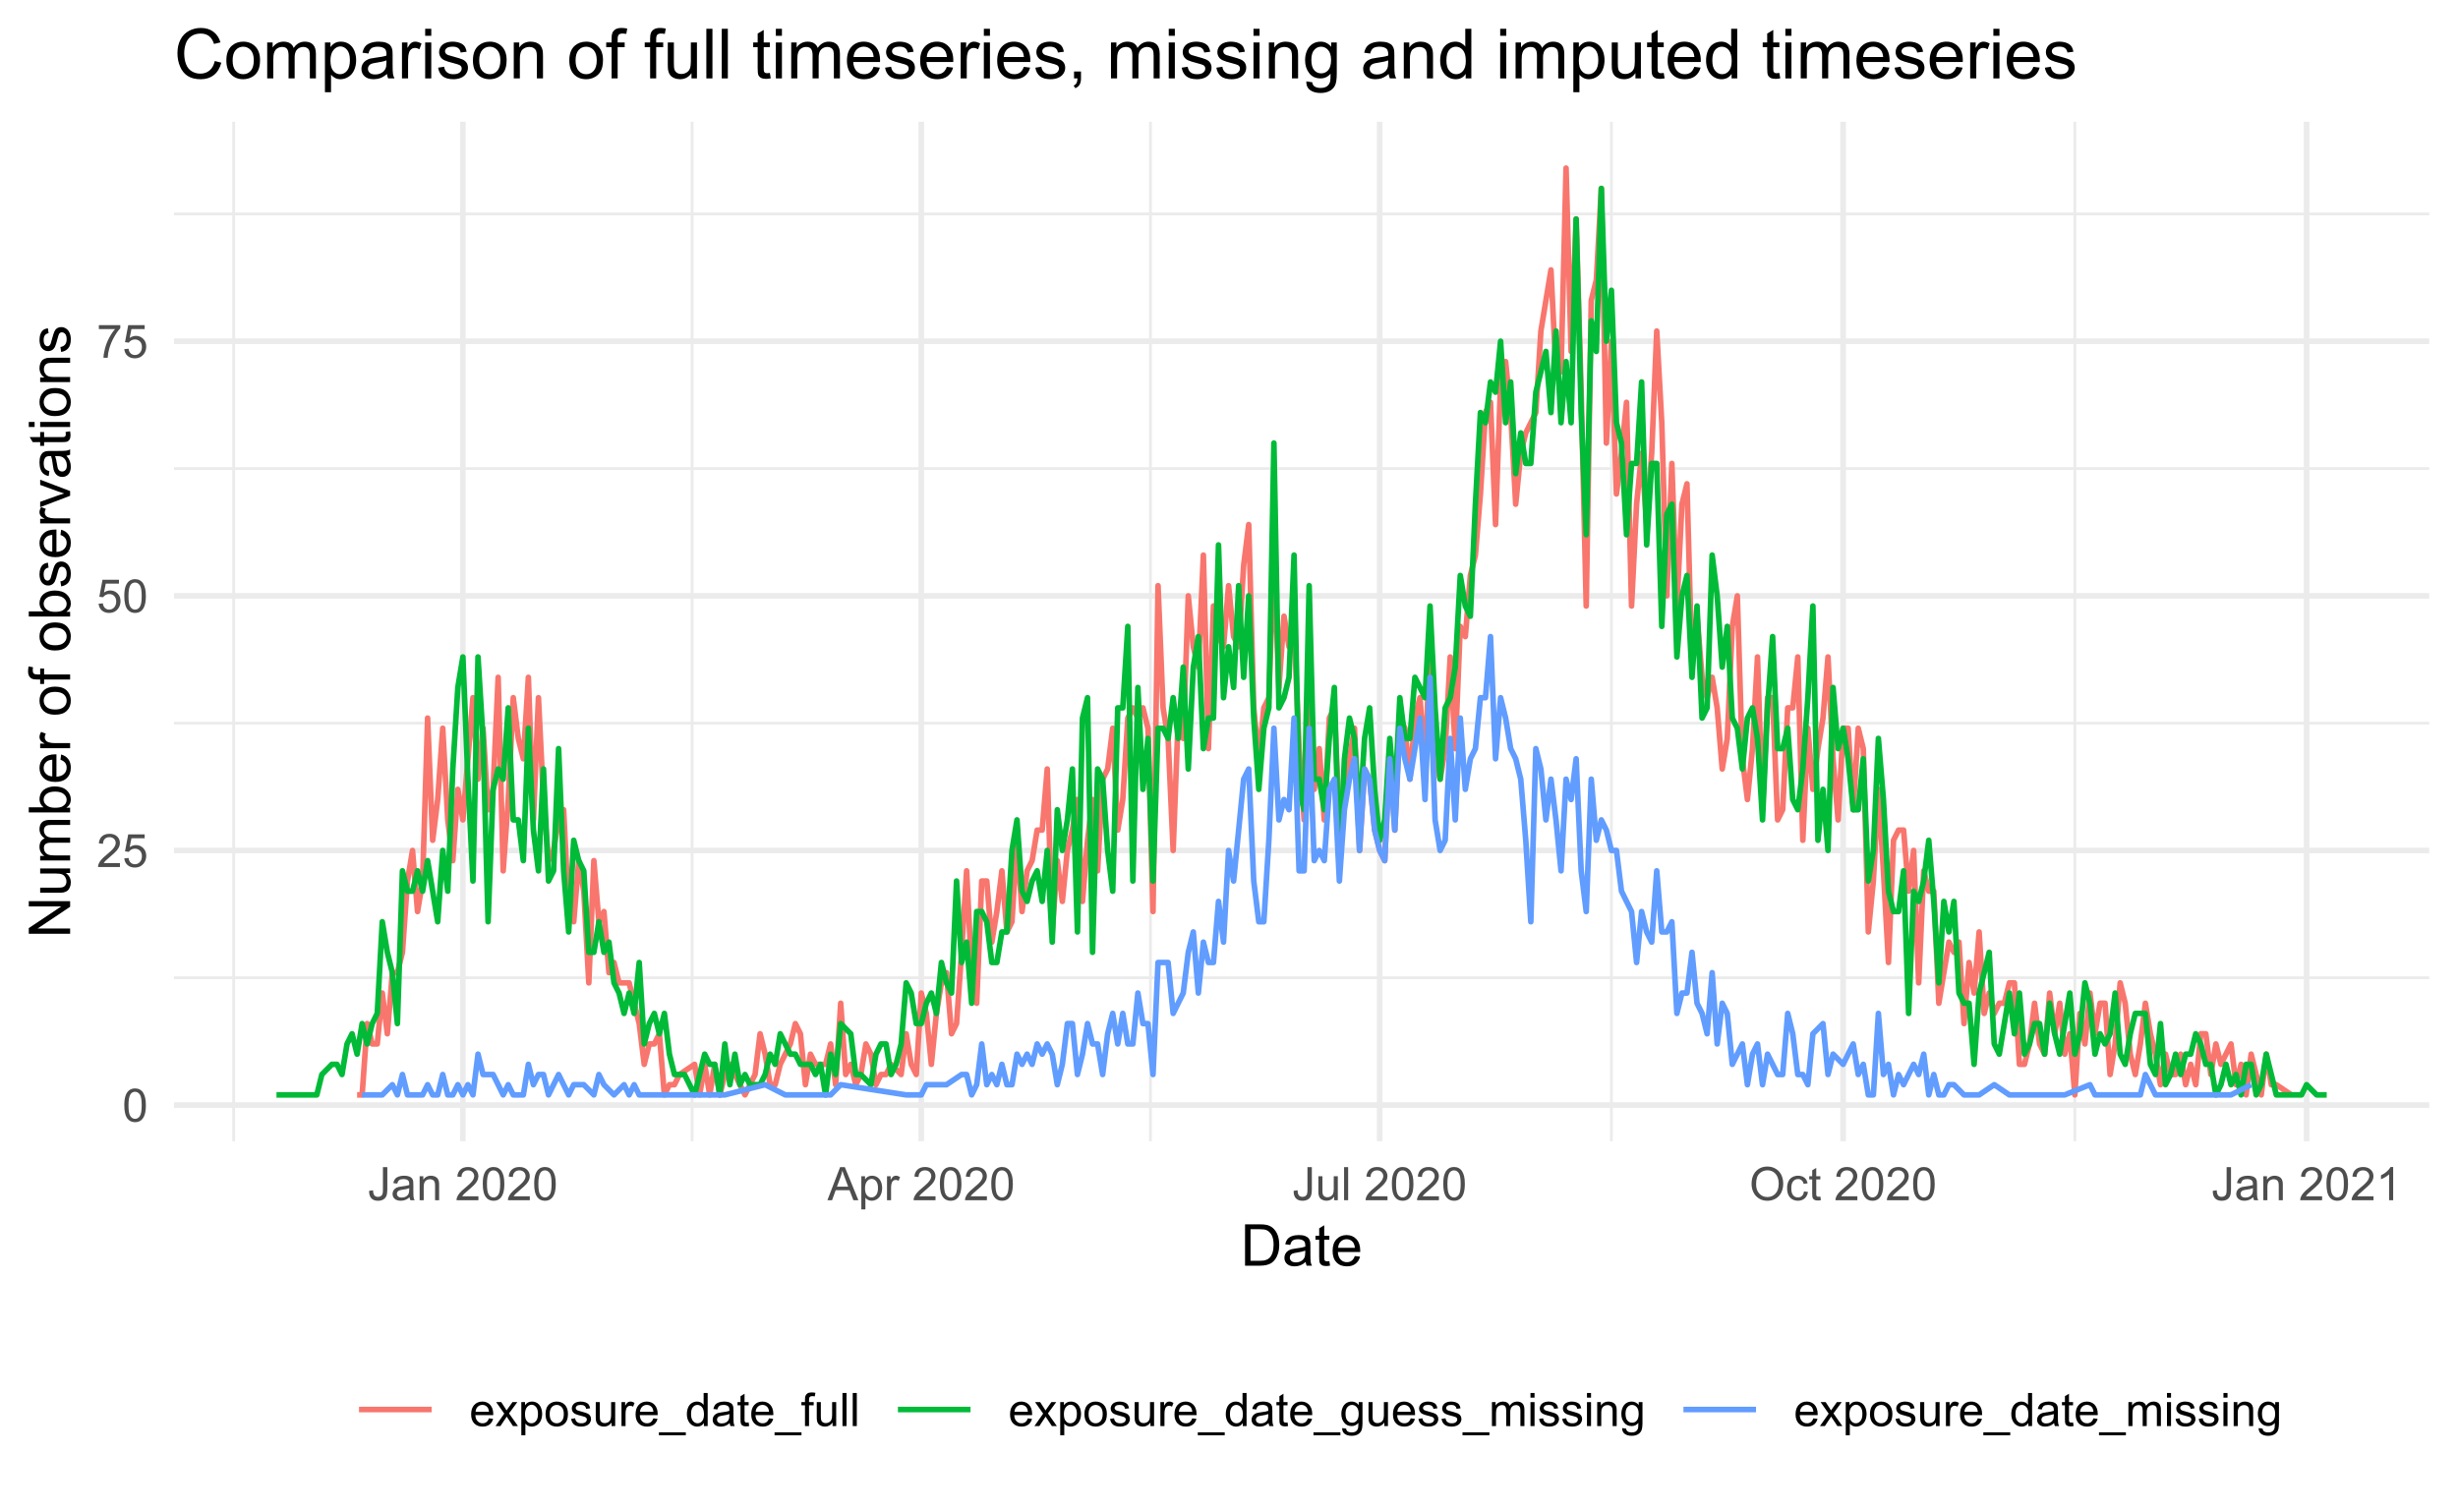 <?xml version="1.0" encoding="UTF-8"?>
<svg xmlns="http://www.w3.org/2000/svg" xmlns:xlink="http://www.w3.org/1999/xlink" width="468pt" height="288pt" viewBox="0 0 468 288" version="1.1">
<defs>
<g>
<symbol overflow="visible" id="glyph0-0">
<path style="stroke:none;" d="M 1.102 0 L 1.102 -5.5 L 5.5 -5.5 L 5.5 0 Z M 1.238 -0.137 L 5.363 -0.137 L 5.363 -5.363 L 1.238 -5.363 Z M 1.238 -0.137 "/>
</symbol>
<symbol overflow="visible" id="glyph0-1">
<path style="stroke:none;" d="M 0.367 -3.105 C 0.363 -3.848 0.438 -4.445 0.594 -4.902 C 0.742 -5.355 0.973 -5.707 1.277 -5.953 C 1.578 -6.199 1.957 -6.32 2.418 -6.324 C 2.754 -6.32 3.051 -6.254 3.309 -6.121 C 3.562 -5.984 3.773 -5.789 3.938 -5.531 C 4.102 -5.273 4.23 -4.961 4.328 -4.594 C 4.422 -4.227 4.469 -3.73 4.473 -3.105 C 4.469 -2.367 4.395 -1.77 4.242 -1.316 C 4.09 -0.859 3.863 -0.508 3.562 -0.262 C 3.258 -0.016 2.875 0.105 2.418 0.109 C 1.809 0.105 1.332 -0.109 0.988 -0.547 C 0.57 -1.066 0.363 -1.922 0.367 -3.105 Z M 1.16 -3.105 C 1.16 -2.07 1.281 -1.379 1.523 -1.039 C 1.766 -0.695 2.062 -0.527 2.418 -0.527 C 2.773 -0.527 3.074 -0.699 3.316 -1.043 C 3.559 -1.387 3.68 -2.074 3.68 -3.105 C 3.68 -4.145 3.559 -4.832 3.316 -5.172 C 3.074 -5.512 2.77 -5.684 2.41 -5.684 C 2.051 -5.684 1.77 -5.531 1.559 -5.234 C 1.293 -4.844 1.16 -4.137 1.16 -3.105 Z M 1.16 -3.105 "/>
</symbol>
<symbol overflow="visible" id="glyph0-2">
<path style="stroke:none;" d="M 4.43 -0.742 L 4.43 0 L 0.266 0 C 0.258 -0.188 0.289 -0.367 0.355 -0.539 C 0.461 -0.82 0.629 -1.098 0.863 -1.375 C 1.094 -1.648 1.434 -1.965 1.879 -2.328 C 2.562 -2.887 3.023 -3.332 3.266 -3.664 C 3.5 -3.988 3.621 -4.301 3.625 -4.594 C 3.621 -4.898 3.512 -5.156 3.297 -5.367 C 3.074 -5.578 2.789 -5.684 2.441 -5.684 C 2.066 -5.684 1.77 -5.57 1.547 -5.348 C 1.32 -5.125 1.207 -4.816 1.207 -4.422 L 0.414 -4.504 C 0.465 -5.094 0.668 -5.543 1.027 -5.855 C 1.379 -6.164 1.855 -6.32 2.457 -6.324 C 3.059 -6.32 3.539 -6.152 3.891 -5.82 C 4.242 -5.484 4.418 -5.07 4.422 -4.578 C 4.418 -4.32 4.367 -4.074 4.266 -3.832 C 4.164 -3.59 3.992 -3.332 3.754 -3.062 C 3.512 -2.793 3.113 -2.426 2.562 -1.957 C 2.094 -1.566 1.797 -1.301 1.664 -1.16 C 1.531 -1.02 1.422 -0.879 1.34 -0.742 Z M 4.43 -0.742 "/>
</symbol>
<symbol overflow="visible" id="glyph0-3">
<path style="stroke:none;" d="M 0.367 -1.648 L 1.176 -1.719 C 1.234 -1.32 1.375 -1.023 1.594 -0.824 C 1.812 -0.625 2.078 -0.527 2.391 -0.527 C 2.762 -0.527 3.074 -0.668 3.336 -0.949 C 3.59 -1.23 3.719 -1.602 3.723 -2.066 C 3.719 -2.504 3.594 -2.852 3.348 -3.109 C 3.098 -3.363 2.773 -3.492 2.375 -3.492 C 2.125 -3.492 1.902 -3.434 1.703 -3.32 C 1.5 -3.207 1.344 -3.062 1.23 -2.883 L 0.504 -2.977 L 1.113 -6.215 L 4.246 -6.215 L 4.246 -5.473 L 1.73 -5.473 L 1.391 -3.781 C 1.766 -4.039 2.164 -4.172 2.582 -4.176 C 3.129 -4.172 3.594 -3.98 3.973 -3.605 C 4.352 -3.223 4.539 -2.734 4.543 -2.137 C 4.539 -1.562 4.375 -1.07 4.043 -0.656 C 3.637 -0.148 3.086 0.105 2.391 0.109 C 1.816 0.105 1.348 -0.051 0.984 -0.371 C 0.621 -0.691 0.414 -1.117 0.367 -1.648 Z M 0.367 -1.648 "/>
</symbol>
<symbol overflow="visible" id="glyph0-4">
<path style="stroke:none;" d="M 0.418 -5.473 L 0.418 -6.219 L 4.496 -6.219 L 4.496 -5.617 C 4.09 -5.188 3.691 -4.621 3.301 -3.914 C 2.902 -3.203 2.602 -2.473 2.391 -1.73 C 2.234 -1.199 2.133 -0.625 2.094 0 L 1.297 0 C 1.305 -0.492 1.402 -1.09 1.59 -1.793 C 1.773 -2.496 2.043 -3.172 2.391 -3.824 C 2.738 -4.477 3.109 -5.027 3.504 -5.473 Z M 0.418 -5.473 "/>
</symbol>
<symbol overflow="visible" id="glyph0-5">
<path style="stroke:none;" d="M 0.254 -1.789 L 1.004 -1.891 C 1.02 -1.406 1.109 -1.078 1.273 -0.902 C 1.43 -0.723 1.652 -0.633 1.941 -0.637 C 2.148 -0.633 2.332 -0.68 2.484 -0.781 C 2.633 -0.875 2.734 -1.008 2.797 -1.172 C 2.852 -1.336 2.883 -1.598 2.883 -1.961 L 2.883 -6.301 L 3.719 -6.301 L 3.719 -2.008 C 3.715 -1.477 3.652 -1.066 3.527 -0.781 C 3.398 -0.488 3.195 -0.27 2.918 -0.117 C 2.641 0.031 2.316 0.105 1.945 0.109 C 1.391 0.105 0.965 -0.051 0.676 -0.367 C 0.379 -0.684 0.238 -1.156 0.254 -1.789 Z M 0.254 -1.789 "/>
</symbol>
<symbol overflow="visible" id="glyph0-6">
<path style="stroke:none;" d="M 3.559 -0.562 C 3.27 -0.32 2.996 -0.148 2.73 -0.047 C 2.465 0.051 2.18 0.098 1.879 0.102 C 1.375 0.098 0.988 -0.02 0.719 -0.266 C 0.449 -0.508 0.316 -0.82 0.316 -1.203 C 0.316 -1.422 0.367 -1.629 0.469 -1.816 C 0.57 -2 0.703 -2.148 0.871 -2.262 C 1.031 -2.371 1.215 -2.453 1.426 -2.516 C 1.574 -2.551 1.805 -2.59 2.113 -2.629 C 2.734 -2.703 3.195 -2.793 3.492 -2.895 C 3.492 -3 3.492 -3.066 3.496 -3.098 C 3.492 -3.41 3.418 -3.633 3.277 -3.766 C 3.074 -3.938 2.781 -4.023 2.398 -4.027 C 2.031 -4.023 1.762 -3.961 1.59 -3.836 C 1.414 -3.707 1.289 -3.48 1.207 -3.16 L 0.453 -3.262 C 0.516 -3.582 0.629 -3.844 0.789 -4.043 C 0.945 -4.242 1.172 -4.395 1.473 -4.504 C 1.77 -4.609 2.117 -4.664 2.508 -4.668 C 2.898 -4.664 3.215 -4.617 3.457 -4.527 C 3.699 -4.434 3.879 -4.32 3.996 -4.184 C 4.109 -4.043 4.188 -3.867 4.238 -3.656 C 4.258 -3.523 4.27 -3.285 4.273 -2.945 L 4.273 -1.914 C 4.27 -1.191 4.289 -0.734 4.324 -0.547 C 4.355 -0.352 4.418 -0.172 4.52 0 L 3.711 0 C 3.629 -0.16 3.578 -0.348 3.559 -0.562 Z M 3.492 -2.289 C 3.211 -2.172 2.789 -2.074 2.23 -2 C 1.91 -1.949 1.684 -1.898 1.555 -1.844 C 1.422 -1.785 1.32 -1.699 1.25 -1.59 C 1.176 -1.477 1.141 -1.355 1.145 -1.227 C 1.141 -1.016 1.219 -0.844 1.379 -0.707 C 1.531 -0.57 1.762 -0.504 2.062 -0.504 C 2.359 -0.504 2.621 -0.566 2.855 -0.699 C 3.086 -0.824 3.258 -1.004 3.367 -1.234 C 3.449 -1.406 3.492 -1.664 3.492 -2.008 Z M 3.492 -2.289 "/>
</symbol>
<symbol overflow="visible" id="glyph0-7">
<path style="stroke:none;" d="M 0.578 0 L 0.578 -4.562 L 1.277 -4.562 L 1.277 -3.914 C 1.609 -4.414 2.09 -4.664 2.727 -4.668 C 3 -4.664 3.254 -4.613 3.484 -4.52 C 3.715 -4.418 3.887 -4.289 4.004 -4.129 C 4.113 -3.969 4.195 -3.777 4.246 -3.559 C 4.273 -3.41 4.289 -3.16 4.289 -2.805 L 4.289 0 L 3.516 0 L 3.516 -2.777 C 3.516 -3.09 3.484 -3.324 3.426 -3.484 C 3.363 -3.637 3.258 -3.762 3.105 -3.855 C 2.949 -3.949 2.77 -3.996 2.566 -3.996 C 2.234 -3.996 1.949 -3.891 1.711 -3.68 C 1.469 -3.469 1.348 -3.07 1.352 -2.492 L 1.352 0 Z M 0.578 0 "/>
</symbol>
<symbol overflow="visible" id="glyph0-8">
<path style="stroke:none;" d=""/>
</symbol>
<symbol overflow="visible" id="glyph0-9">
<path style="stroke:none;" d="M -0.012 0 L 2.406 -6.301 L 3.305 -6.301 L 5.883 0 L 4.934 0 L 4.199 -1.906 L 1.562 -1.906 L 0.871 0 Z M 1.805 -2.586 L 3.941 -2.586 L 3.281 -4.332 C 3.078 -4.855 2.93 -5.293 2.836 -5.637 C 2.754 -5.23 2.641 -4.828 2.496 -4.434 Z M 1.805 -2.586 "/>
</symbol>
<symbol overflow="visible" id="glyph0-10">
<path style="stroke:none;" d="M 0.578 1.75 L 0.578 -4.562 L 1.285 -4.562 L 1.285 -3.969 C 1.449 -4.199 1.637 -4.375 1.848 -4.492 C 2.051 -4.605 2.305 -4.664 2.609 -4.668 C 2.992 -4.664 3.336 -4.562 3.637 -4.367 C 3.934 -4.164 4.16 -3.883 4.312 -3.516 C 4.465 -3.148 4.539 -2.746 4.543 -2.316 C 4.539 -1.848 4.457 -1.43 4.289 -1.055 C 4.121 -0.68 3.875 -0.391 3.559 -0.195 C 3.238 0.004 2.902 0.098 2.551 0.102 C 2.289 0.098 2.059 0.047 1.855 -0.059 C 1.648 -0.168 1.48 -0.305 1.352 -0.473 L 1.352 1.75 Z M 1.281 -2.258 C 1.277 -1.664 1.395 -1.23 1.637 -0.953 C 1.871 -0.668 2.16 -0.527 2.5 -0.531 C 2.84 -0.527 3.133 -0.672 3.383 -0.969 C 3.625 -1.258 3.75 -1.711 3.75 -2.32 C 3.75 -2.898 3.629 -3.332 3.391 -3.625 C 3.152 -3.914 2.867 -4.059 2.535 -4.062 C 2.203 -4.059 1.91 -3.906 1.66 -3.598 C 1.402 -3.289 1.277 -2.84 1.281 -2.258 Z M 1.281 -2.258 "/>
</symbol>
<symbol overflow="visible" id="glyph0-11">
<path style="stroke:none;" d="M 0.57 0 L 0.57 -4.562 L 1.266 -4.562 L 1.266 -3.871 C 1.445 -4.191 1.609 -4.406 1.758 -4.512 C 1.906 -4.613 2.07 -4.664 2.258 -4.668 C 2.516 -4.664 2.781 -4.582 3.051 -4.418 L 2.785 -3.699 C 2.59 -3.809 2.402 -3.867 2.219 -3.867 C 2.047 -3.867 1.895 -3.816 1.762 -3.715 C 1.625 -3.613 1.527 -3.473 1.473 -3.293 C 1.383 -3.016 1.34 -2.715 1.344 -2.391 L 1.344 0 Z M 0.57 0 "/>
</symbol>
<symbol overflow="visible" id="glyph0-12">
<path style="stroke:none;" d="M 3.57 0 L 3.57 -0.672 C 3.211 -0.156 2.73 0.098 2.121 0.102 C 1.852 0.098 1.598 0.051 1.367 -0.051 C 1.133 -0.152 0.961 -0.281 0.848 -0.441 C 0.734 -0.594 0.656 -0.785 0.609 -1.016 C 0.578 -1.164 0.562 -1.406 0.562 -1.734 L 0.562 -4.562 L 1.336 -4.562 L 1.336 -2.031 C 1.336 -1.625 1.352 -1.352 1.383 -1.215 C 1.43 -1.008 1.531 -0.848 1.691 -0.734 C 1.848 -0.617 2.043 -0.562 2.277 -0.562 C 2.508 -0.562 2.727 -0.621 2.93 -0.738 C 3.133 -0.855 3.273 -1.016 3.359 -1.227 C 3.441 -1.43 3.484 -1.727 3.488 -2.117 L 3.488 -4.562 L 4.262 -4.562 L 4.262 0 Z M 3.57 0 "/>
</symbol>
<symbol overflow="visible" id="glyph0-13">
<path style="stroke:none;" d="M 0.562 0 L 0.562 -6.301 L 1.336 -6.301 L 1.336 0 Z M 0.562 0 "/>
</symbol>
<symbol overflow="visible" id="glyph0-14">
<path style="stroke:none;" d="M 0.426 -3.066 C 0.422 -4.109 0.703 -4.93 1.266 -5.523 C 1.828 -6.113 2.551 -6.41 3.441 -6.41 C 4.02 -6.41 4.543 -6.27 5.012 -5.992 C 5.477 -5.715 5.836 -5.328 6.082 -4.832 C 6.324 -4.332 6.445 -3.77 6.449 -3.141 C 6.445 -2.5 6.316 -1.926 6.062 -1.426 C 5.801 -0.918 5.434 -0.539 4.965 -0.281 C 4.488 -0.023 3.98 0.105 3.438 0.109 C 2.84 0.105 2.309 -0.035 1.848 -0.32 C 1.379 -0.605 1.027 -0.996 0.785 -1.496 C 0.543 -1.988 0.422 -2.512 0.426 -3.066 Z M 1.285 -3.055 C 1.281 -2.293 1.484 -1.695 1.895 -1.262 C 2.301 -0.82 2.816 -0.602 3.434 -0.605 C 4.059 -0.602 4.574 -0.824 4.98 -1.266 C 5.387 -1.707 5.59 -2.332 5.59 -3.145 C 5.59 -3.656 5.5 -4.105 5.328 -4.488 C 5.152 -4.871 4.902 -5.168 4.57 -5.379 C 4.234 -5.59 3.859 -5.695 3.445 -5.695 C 2.855 -5.695 2.348 -5.492 1.922 -5.086 C 1.496 -4.68 1.281 -4 1.285 -3.055 Z M 1.285 -3.055 "/>
</symbol>
<symbol overflow="visible" id="glyph0-15">
<path style="stroke:none;" d="M 3.559 -1.672 L 4.32 -1.574 C 4.234 -1.047 4.023 -0.637 3.68 -0.34 C 3.336 -0.047 2.914 0.098 2.418 0.102 C 1.793 0.098 1.293 -0.102 0.914 -0.508 C 0.531 -0.914 0.34 -1.5 0.344 -2.266 C 0.34 -2.754 0.422 -3.184 0.586 -3.559 C 0.75 -3.926 0.996 -4.203 1.332 -4.391 C 1.664 -4.57 2.027 -4.664 2.422 -4.668 C 2.914 -4.664 3.32 -4.539 3.641 -4.289 C 3.953 -4.039 4.156 -3.684 4.246 -3.223 L 3.492 -3.105 C 3.422 -3.41 3.293 -3.641 3.113 -3.797 C 2.926 -3.953 2.707 -4.031 2.453 -4.031 C 2.062 -4.031 1.746 -3.891 1.504 -3.609 C 1.258 -3.328 1.137 -2.887 1.141 -2.285 C 1.137 -1.672 1.254 -1.227 1.492 -0.949 C 1.723 -0.668 2.027 -0.527 2.41 -0.531 C 2.711 -0.527 2.965 -0.621 3.172 -0.809 C 3.371 -0.996 3.5 -1.281 3.559 -1.672 Z M 3.559 -1.672 "/>
</symbol>
<symbol overflow="visible" id="glyph0-16">
<path style="stroke:none;" d="M 2.27 -0.691 L 2.379 -0.008 C 2.16 0.039 1.965 0.059 1.797 0.059 C 1.512 0.059 1.293 0.016 1.141 -0.074 C 0.984 -0.16 0.875 -0.277 0.816 -0.422 C 0.75 -0.566 0.719 -0.871 0.723 -1.336 L 0.723 -3.961 L 0.156 -3.961 L 0.156 -4.562 L 0.723 -4.562 L 0.723 -5.695 L 1.492 -6.156 L 1.492 -4.562 L 2.27 -4.562 L 2.27 -3.961 L 1.492 -3.961 L 1.492 -1.293 C 1.488 -1.07 1.5 -0.93 1.531 -0.867 C 1.555 -0.805 1.602 -0.754 1.664 -0.715 C 1.727 -0.676 1.812 -0.656 1.93 -0.66 C 2.012 -0.656 2.125 -0.668 2.27 -0.691 Z M 2.27 -0.691 "/>
</symbol>
<symbol overflow="visible" id="glyph0-17">
<path style="stroke:none;" d="M 3.277 0 L 2.504 0 L 2.504 -4.93 C 2.316 -4.75 2.074 -4.574 1.773 -4.395 C 1.469 -4.215 1.195 -4.082 0.957 -3.996 L 0.957 -4.742 C 1.387 -4.941 1.766 -5.188 2.09 -5.48 C 2.414 -5.77 2.645 -6.051 2.781 -6.324 L 3.277 -6.324 Z M 3.277 0 "/>
</symbol>
<symbol overflow="visible" id="glyph0-18">
<path style="stroke:none;" d="M 3.703 -1.469 L 4.504 -1.371 C 4.375 -0.902 4.141 -0.539 3.801 -0.285 C 3.461 -0.027 3.027 0.098 2.496 0.102 C 1.828 0.098 1.297 -0.102 0.906 -0.512 C 0.512 -0.918 0.316 -1.496 0.32 -2.242 C 0.316 -3.008 0.516 -3.605 0.914 -4.031 C 1.309 -4.453 1.82 -4.664 2.453 -4.668 C 3.059 -4.664 3.555 -4.457 3.945 -4.043 C 4.328 -3.629 4.523 -3.043 4.527 -2.289 C 4.523 -2.242 4.523 -2.176 4.523 -2.086 L 1.121 -2.086 C 1.145 -1.582 1.289 -1.195 1.547 -0.93 C 1.801 -0.66 2.117 -0.527 2.5 -0.531 C 2.781 -0.527 3.023 -0.602 3.227 -0.754 C 3.426 -0.902 3.586 -1.141 3.703 -1.469 Z M 1.164 -2.719 L 3.711 -2.719 C 3.672 -3.102 3.578 -3.387 3.422 -3.582 C 3.172 -3.879 2.852 -4.031 2.461 -4.031 C 2.105 -4.031 1.805 -3.91 1.566 -3.672 C 1.32 -3.434 1.188 -3.117 1.164 -2.719 Z M 1.164 -2.719 "/>
</symbol>
<symbol overflow="visible" id="glyph0-19">
<path style="stroke:none;" d="M 0.062 0 L 1.73 -2.371 L 0.188 -4.562 L 1.156 -4.562 L 1.855 -3.492 C 1.984 -3.289 2.09 -3.117 2.176 -2.98 C 2.297 -3.168 2.414 -3.336 2.523 -3.484 L 3.293 -4.562 L 4.215 -4.562 L 2.637 -2.414 L 4.336 0 L 3.387 0 L 2.449 -1.418 L 2.199 -1.801 L 1 0 Z M 0.062 0 "/>
</symbol>
<symbol overflow="visible" id="glyph0-20">
<path style="stroke:none;" d="M 0.293 -2.281 C 0.293 -3.125 0.527 -3.754 0.996 -4.16 C 1.387 -4.496 1.863 -4.664 2.434 -4.668 C 3.059 -4.664 3.57 -4.457 3.969 -4.051 C 4.363 -3.637 4.562 -3.07 4.566 -2.348 C 4.562 -1.758 4.477 -1.297 4.301 -0.961 C 4.125 -0.625 3.867 -0.363 3.535 -0.176 C 3.195 0.008 2.828 0.098 2.434 0.102 C 1.789 0.098 1.273 -0.102 0.883 -0.512 C 0.488 -0.918 0.293 -1.508 0.293 -2.281 Z M 1.086 -2.281 C 1.082 -1.695 1.211 -1.258 1.469 -0.969 C 1.723 -0.672 2.043 -0.527 2.434 -0.531 C 2.812 -0.527 3.133 -0.672 3.391 -0.969 C 3.645 -1.258 3.773 -1.707 3.773 -2.309 C 3.773 -2.871 3.645 -3.297 3.387 -3.59 C 3.129 -3.879 2.809 -4.023 2.434 -4.027 C 2.043 -4.023 1.723 -3.879 1.469 -3.594 C 1.211 -3.301 1.082 -2.863 1.086 -2.281 Z M 1.086 -2.281 "/>
</symbol>
<symbol overflow="visible" id="glyph0-21">
<path style="stroke:none;" d="M 0.27 -1.363 L 1.035 -1.484 C 1.078 -1.172 1.199 -0.938 1.395 -0.777 C 1.59 -0.609 1.863 -0.527 2.219 -0.531 C 2.57 -0.527 2.832 -0.602 3.008 -0.75 C 3.176 -0.895 3.262 -1.062 3.266 -1.258 C 3.262 -1.43 3.188 -1.566 3.039 -1.672 C 2.93 -1.734 2.664 -1.824 2.246 -1.934 C 1.676 -2.074 1.285 -2.195 1.066 -2.305 C 0.848 -2.406 0.68 -2.551 0.566 -2.738 C 0.453 -2.918 0.398 -3.125 0.398 -3.352 C 0.398 -3.555 0.445 -3.742 0.539 -3.914 C 0.633 -4.086 0.758 -4.23 0.918 -4.348 C 1.039 -4.434 1.203 -4.508 1.41 -4.574 C 1.617 -4.633 1.84 -4.664 2.078 -4.668 C 2.434 -4.664 2.75 -4.613 3.023 -4.512 C 3.293 -4.406 3.492 -4.266 3.621 -4.09 C 3.75 -3.914 3.84 -3.68 3.891 -3.387 L 3.133 -3.281 C 3.098 -3.516 2.996 -3.699 2.832 -3.832 C 2.664 -3.965 2.434 -4.031 2.137 -4.031 C 1.777 -4.031 1.523 -3.973 1.375 -3.855 C 1.223 -3.738 1.148 -3.598 1.148 -3.441 C 1.148 -3.34 1.18 -3.25 1.242 -3.172 C 1.305 -3.086 1.402 -3.02 1.539 -2.965 C 1.613 -2.934 1.84 -2.867 2.223 -2.766 C 2.766 -2.617 3.148 -2.496 3.367 -2.406 C 3.582 -2.312 3.75 -2.176 3.875 -2 C 3.996 -1.82 4.059 -1.602 4.062 -1.34 C 4.059 -1.078 3.984 -0.836 3.836 -0.609 C 3.684 -0.383 3.465 -0.207 3.184 -0.082 C 2.895 0.039 2.574 0.098 2.223 0.102 C 1.625 0.098 1.172 -0.02 0.863 -0.266 C 0.551 -0.508 0.355 -0.875 0.27 -1.363 Z M 0.27 -1.363 "/>
</symbol>
<symbol overflow="visible" id="glyph0-22">
<path style="stroke:none;" d="M -0.133 1.75 L -0.133 1.191 L 4.992 1.191 L 4.992 1.75 Z M -0.133 1.75 "/>
</symbol>
<symbol overflow="visible" id="glyph0-23">
<path style="stroke:none;" d="M 3.539 0 L 3.539 -0.574 C 3.25 -0.125 2.824 0.098 2.266 0.102 C 1.898 0.098 1.562 0 1.262 -0.199 C 0.953 -0.398 0.719 -0.676 0.551 -1.039 C 0.383 -1.395 0.297 -1.809 0.301 -2.277 C 0.297 -2.73 0.375 -3.145 0.527 -3.516 C 0.68 -3.887 0.906 -4.172 1.211 -4.371 C 1.512 -4.566 1.852 -4.664 2.23 -4.668 C 2.5 -4.664 2.746 -4.605 2.965 -4.492 C 3.18 -4.375 3.352 -4.223 3.488 -4.039 L 3.488 -6.301 L 4.258 -6.301 L 4.258 0 Z M 1.094 -2.277 C 1.09 -1.691 1.215 -1.254 1.465 -0.965 C 1.711 -0.672 2 -0.527 2.336 -0.531 C 2.672 -0.527 2.961 -0.664 3.199 -0.945 C 3.434 -1.219 3.551 -1.641 3.555 -2.211 C 3.551 -2.832 3.43 -3.293 3.191 -3.586 C 2.949 -3.879 2.652 -4.023 2.305 -4.027 C 1.957 -4.023 1.672 -3.883 1.441 -3.605 C 1.207 -3.32 1.09 -2.879 1.094 -2.277 Z M 1.094 -2.277 "/>
</symbol>
<symbol overflow="visible" id="glyph0-24">
<path style="stroke:none;" d="M 0.766 0 L 0.766 -3.961 L 0.082 -3.961 L 0.082 -4.562 L 0.766 -4.562 L 0.766 -5.047 C 0.762 -5.352 0.789 -5.582 0.848 -5.73 C 0.918 -5.93 1.047 -6.09 1.238 -6.219 C 1.422 -6.34 1.688 -6.402 2.027 -6.406 C 2.246 -6.402 2.484 -6.379 2.75 -6.328 L 2.633 -5.656 C 2.469 -5.68 2.32 -5.695 2.18 -5.699 C 1.945 -5.695 1.777 -5.645 1.68 -5.547 C 1.582 -5.445 1.535 -5.258 1.535 -4.984 L 1.535 -4.562 L 2.422 -4.562 L 2.422 -3.961 L 1.535 -3.961 L 1.535 0 Z M 0.766 0 "/>
</symbol>
<symbol overflow="visible" id="glyph0-25">
<path style="stroke:none;" d="M 0.438 0.379 L 1.191 0.488 C 1.219 0.719 1.309 0.891 1.453 0.996 C 1.645 1.137 1.906 1.207 2.238 1.211 C 2.598 1.207 2.871 1.137 3.066 0.996 C 3.258 0.852 3.391 0.648 3.465 0.395 C 3.5 0.234 3.52 -0.094 3.52 -0.598 C 3.18 -0.199 2.758 0 2.258 0 C 1.625 0 1.141 -0.227 0.801 -0.68 C 0.453 -1.133 0.281 -1.676 0.285 -2.309 C 0.281 -2.742 0.359 -3.141 0.52 -3.512 C 0.676 -3.879 0.906 -4.164 1.207 -4.367 C 1.504 -4.562 1.855 -4.664 2.262 -4.668 C 2.797 -4.664 3.238 -4.445 3.594 -4.012 L 3.594 -4.562 L 4.305 -4.562 L 4.305 -0.617 C 4.301 0.094 4.227 0.594 4.086 0.891 C 3.938 1.188 3.711 1.422 3.398 1.594 C 3.086 1.766 2.699 1.852 2.242 1.852 C 1.695 1.852 1.254 1.727 0.922 1.484 C 0.586 1.234 0.426 0.867 0.438 0.379 Z M 1.078 -2.363 C 1.078 -1.762 1.195 -1.324 1.434 -1.051 C 1.672 -0.773 1.969 -0.637 2.328 -0.641 C 2.68 -0.637 2.98 -0.773 3.223 -1.051 C 3.461 -1.32 3.578 -1.75 3.582 -2.336 C 3.578 -2.895 3.457 -3.316 3.211 -3.602 C 2.961 -3.883 2.66 -4.023 2.316 -4.027 C 1.969 -4.023 1.676 -3.883 1.438 -3.605 C 1.195 -3.324 1.078 -2.91 1.078 -2.363 Z M 1.078 -2.363 "/>
</symbol>
<symbol overflow="visible" id="glyph0-26">
<path style="stroke:none;" d="M 0.578 0 L 0.578 -4.562 L 1.273 -4.562 L 1.273 -3.922 C 1.414 -4.141 1.605 -4.32 1.844 -4.461 C 2.078 -4.594 2.348 -4.664 2.656 -4.668 C 2.992 -4.664 3.27 -4.594 3.488 -4.457 C 3.699 -4.312 3.852 -4.117 3.945 -3.867 C 4.301 -4.398 4.773 -4.664 5.355 -4.668 C 5.805 -4.664 6.148 -4.539 6.395 -4.289 C 6.637 -4.039 6.762 -3.652 6.762 -3.133 L 6.762 0 L 5.996 0 L 5.996 -2.875 C 5.992 -3.184 5.969 -3.406 5.918 -3.543 C 5.867 -3.676 5.773 -3.785 5.645 -3.871 C 5.512 -3.953 5.359 -3.996 5.184 -3.996 C 4.859 -3.996 4.594 -3.887 4.383 -3.676 C 4.172 -3.457 4.066 -3.117 4.066 -2.652 L 4.066 0 L 3.293 0 L 3.293 -2.965 C 3.293 -3.309 3.227 -3.566 3.102 -3.738 C 2.973 -3.91 2.77 -3.996 2.484 -3.996 C 2.266 -3.996 2.062 -3.938 1.879 -3.824 C 1.691 -3.707 1.559 -3.539 1.477 -3.32 C 1.391 -3.098 1.348 -2.781 1.352 -2.367 L 1.352 0 Z M 0.578 0 "/>
</symbol>
<symbol overflow="visible" id="glyph0-27">
<path style="stroke:none;" d="M 0.586 -5.41 L 0.586 -6.301 L 1.359 -6.301 L 1.359 -5.41 Z M 0.586 0 L 0.586 -4.562 L 1.359 -4.562 L 1.359 0 Z M 0.586 0 "/>
</symbol>
<symbol overflow="visible" id="glyph1-0">
<path style="stroke:none;" d="M 1.375 0 L 1.375 -6.875 L 6.875 -6.875 L 6.875 0 Z M 1.547 -0.172 L 6.703 -0.172 L 6.703 -6.703 L 1.547 -6.703 Z M 1.547 -0.172 "/>
</symbol>
<symbol overflow="visible" id="glyph1-1">
<path style="stroke:none;" d="M 0.848 0 L 0.848 -7.875 L 3.562 -7.875 C 4.172 -7.875 4.637 -7.836 4.961 -7.762 C 5.41 -7.656 5.797 -7.469 6.117 -7.195 C 6.531 -6.844 6.84 -6.395 7.051 -5.852 C 7.254 -5.301 7.359 -4.676 7.359 -3.98 C 7.359 -3.379 7.289 -2.848 7.148 -2.387 C 7.008 -1.922 6.828 -1.543 6.609 -1.242 C 6.391 -0.938 6.152 -0.699 5.895 -0.527 C 5.633 -0.355 5.316 -0.223 4.953 -0.133 C 4.586 -0.043 4.168 0 3.691 0 Z M 1.891 -0.93 L 3.57 -0.93 C 4.086 -0.926 4.496 -0.973 4.793 -1.074 C 5.09 -1.168 5.324 -1.305 5.5 -1.484 C 5.746 -1.727 5.938 -2.059 6.078 -2.477 C 6.211 -2.895 6.281 -3.402 6.285 -3.996 C 6.281 -4.816 6.145 -5.449 5.879 -5.895 C 5.605 -6.336 5.277 -6.633 4.895 -6.785 C 4.609 -6.891 4.16 -6.941 3.547 -6.945 L 1.891 -6.945 Z M 1.891 -0.93 "/>
</symbol>
<symbol overflow="visible" id="glyph1-2">
<path style="stroke:none;" d="M 4.445 -0.703 C 4.086 -0.398 3.742 -0.184 3.414 -0.059 C 3.082 0.066 2.727 0.129 2.348 0.129 C 1.719 0.129 1.238 -0.023 0.902 -0.328 C 0.566 -0.633 0.398 -1.023 0.398 -1.504 C 0.398 -1.781 0.461 -2.035 0.586 -2.27 C 0.711 -2.496 0.875 -2.684 1.086 -2.824 C 1.289 -2.965 1.523 -3.07 1.781 -3.141 C 1.969 -3.191 2.254 -3.238 2.641 -3.289 C 3.418 -3.375 3.992 -3.488 4.367 -3.621 C 4.367 -3.754 4.371 -3.836 4.371 -3.871 C 4.371 -4.266 4.277 -4.543 4.098 -4.703 C 3.848 -4.918 3.48 -5.027 2.996 -5.031 C 2.539 -5.027 2.203 -4.949 1.988 -4.793 C 1.77 -4.633 1.609 -4.352 1.508 -3.949 L 0.562 -4.078 C 0.648 -4.48 0.789 -4.805 0.988 -5.055 C 1.184 -5.301 1.469 -5.492 1.844 -5.629 C 2.215 -5.762 2.645 -5.828 3.137 -5.832 C 3.621 -5.828 4.02 -5.773 4.324 -5.66 C 4.629 -5.543 4.852 -5.398 4.996 -5.227 C 5.137 -5.055 5.238 -4.836 5.297 -4.57 C 5.328 -4.406 5.344 -4.109 5.344 -3.68 L 5.344 -2.391 C 5.344 -1.492 5.363 -0.922 5.406 -0.684 C 5.445 -0.445 5.527 -0.219 5.648 0 L 4.641 0 C 4.539 -0.199 4.473 -0.434 4.445 -0.703 Z M 4.367 -2.863 C 4.012 -2.719 3.488 -2.598 2.789 -2.496 C 2.391 -2.438 2.105 -2.371 1.941 -2.301 C 1.773 -2.227 1.648 -2.121 1.562 -1.988 C 1.473 -1.848 1.43 -1.695 1.43 -1.531 C 1.43 -1.27 1.527 -1.055 1.723 -0.887 C 1.918 -0.711 2.203 -0.625 2.578 -0.629 C 2.949 -0.625 3.277 -0.707 3.57 -0.871 C 3.859 -1.031 4.074 -1.254 4.211 -1.543 C 4.312 -1.754 4.363 -2.078 4.367 -2.508 Z M 4.367 -2.863 "/>
</symbol>
<symbol overflow="visible" id="glyph1-3">
<path style="stroke:none;" d="M 2.836 -0.863 L 2.977 -0.012 C 2.703 0.043 2.457 0.07 2.246 0.074 C 1.891 0.07 1.621 0.02 1.43 -0.09 C 1.234 -0.199 1.098 -0.348 1.02 -0.527 C 0.941 -0.707 0.902 -1.086 0.902 -1.672 L 0.902 -4.953 L 0.195 -4.953 L 0.195 -5.703 L 0.902 -5.703 L 0.902 -7.117 L 1.863 -7.695 L 1.863 -5.703 L 2.836 -5.703 L 2.836 -4.953 L 1.863 -4.953 L 1.863 -1.617 C 1.863 -1.34 1.879 -1.16 1.914 -1.086 C 1.945 -1.004 2 -0.941 2.078 -0.898 C 2.152 -0.848 2.262 -0.824 2.41 -0.828 C 2.516 -0.824 2.66 -0.836 2.836 -0.863 Z M 2.836 -0.863 "/>
</symbol>
<symbol overflow="visible" id="glyph1-4">
<path style="stroke:none;" d="M 4.629 -1.836 L 5.629 -1.715 C 5.469 -1.125 5.176 -0.672 4.75 -0.352 C 4.324 -0.031 3.781 0.129 3.121 0.129 C 2.281 0.129 1.617 -0.125 1.133 -0.641 C 0.641 -1.152 0.398 -1.875 0.402 -2.805 C 0.398 -3.762 0.645 -4.504 1.145 -5.035 C 1.637 -5.562 2.277 -5.828 3.066 -5.832 C 3.824 -5.828 4.449 -5.57 4.934 -5.051 C 5.418 -4.531 5.66 -3.801 5.66 -2.863 C 5.66 -2.805 5.656 -2.719 5.656 -2.605 L 1.402 -2.605 C 1.434 -1.977 1.613 -1.496 1.934 -1.164 C 2.25 -0.828 2.645 -0.66 3.125 -0.664 C 3.477 -0.66 3.781 -0.754 4.031 -0.945 C 4.281 -1.129 4.48 -1.426 4.629 -1.836 Z M 1.457 -3.398 L 4.641 -3.398 C 4.598 -3.879 4.473 -4.238 4.273 -4.48 C 3.961 -4.852 3.562 -5.039 3.078 -5.039 C 2.629 -5.039 2.258 -4.891 1.957 -4.594 C 1.652 -4.297 1.484 -3.898 1.457 -3.398 Z M 1.457 -3.398 "/>
</symbol>
<symbol overflow="visible" id="glyph2-0">
<path style="stroke:none;" d="M 0 -1.375 L -6.875 -1.375 L -6.875 -6.875 L 0 -6.875 Z M -0.172 -1.547 L -0.172 -6.703 L -6.703 -6.703 L -6.703 -1.547 Z M -0.172 -1.547 "/>
</symbol>
<symbol overflow="visible" id="glyph2-1">
<path style="stroke:none;" d="M 0 -0.836 L -7.875 -0.84 L -7.875 -1.906 L -1.691 -6.043 L -7.875 -6.043 L -7.875 -7.043 L 0 -7.043 L 0 -5.973 L -6.188 -1.836 L 0 -1.836 Z M 0 -0.836 "/>
</symbol>
<symbol overflow="visible" id="glyph2-2">
<path style="stroke:none;" d="M 0 -4.465 L -0.836 -4.465 C -0.191 -4.02 0.129 -3.414 0.129 -2.652 C 0.129 -2.312 0.066 -2 -0.062 -1.711 C -0.191 -1.418 -0.355 -1.199 -0.551 -1.059 C -0.746 -0.914 -0.984 -0.816 -1.266 -0.762 C -1.453 -0.723 -1.754 -0.703 -2.172 -0.703 L -5.703 -0.703 L -5.703 -1.672 L -2.539 -1.672 C -2.031 -1.668 -1.691 -1.688 -1.52 -1.73 C -1.262 -1.785 -1.062 -1.914 -0.918 -2.113 C -0.773 -2.309 -0.703 -2.555 -0.703 -2.848 C -0.703 -3.137 -0.777 -3.406 -0.926 -3.66 C -1.074 -3.914 -1.273 -4.094 -1.531 -4.199 C -1.785 -4.305 -2.16 -4.359 -2.648 -4.359 L -5.703 -4.359 L -5.703 -5.328 L 0 -5.328 Z M 0 -4.465 "/>
</symbol>
<symbol overflow="visible" id="glyph2-3">
<path style="stroke:none;" d="M 0 -0.727 L -5.703 -0.727 L -5.703 -1.59 L -4.902 -1.59 C -5.18 -1.766 -5.406 -2.004 -5.578 -2.305 C -5.746 -2.598 -5.828 -2.938 -5.832 -3.32 C -5.828 -3.738 -5.742 -4.086 -5.566 -4.359 C -5.391 -4.629 -5.145 -4.816 -4.836 -4.93 C -5.496 -5.379 -5.828 -5.969 -5.832 -6.691 C -5.828 -7.254 -5.672 -7.688 -5.363 -7.996 C -5.047 -8.297 -4.566 -8.449 -3.914 -8.453 L 0 -8.453 L 0 -7.492 L -3.594 -7.492 C -3.977 -7.488 -4.254 -7.457 -4.426 -7.398 C -4.594 -7.332 -4.734 -7.219 -4.84 -7.059 C -4.941 -6.891 -4.992 -6.695 -4.996 -6.477 C -4.992 -6.07 -4.859 -5.738 -4.594 -5.477 C -4.328 -5.211 -3.898 -5.078 -3.312 -5.082 L 0 -5.082 L 0 -4.113 L -3.707 -4.113 C -4.133 -4.113 -4.453 -4.031 -4.672 -3.875 C -4.883 -3.715 -4.992 -3.461 -4.996 -3.105 C -4.992 -2.832 -4.922 -2.578 -4.781 -2.348 C -4.637 -2.117 -4.426 -1.949 -4.152 -1.848 C -3.875 -1.738 -3.477 -1.688 -2.961 -1.691 L 0 -1.691 Z M 0 -0.727 "/>
</symbol>
<symbol overflow="visible" id="glyph2-4">
<path style="stroke:none;" d="M 0 -1.617 L 0 -0.719 L -7.875 -0.719 L -7.875 -1.688 L -5.066 -1.688 C -5.574 -2.094 -5.828 -2.613 -5.832 -3.25 C -5.828 -3.598 -5.758 -3.93 -5.621 -4.246 C -5.477 -4.555 -5.277 -4.812 -5.023 -5.02 C -4.766 -5.219 -4.457 -5.379 -4.098 -5.496 C -3.73 -5.609 -3.344 -5.664 -2.938 -5.668 C -1.957 -5.664 -1.203 -5.422 -0.672 -4.941 C -0.137 -4.453 0.129 -3.875 0.129 -3.203 C 0.129 -2.527 -0.152 -2 -0.715 -1.617 Z M -2.895 -1.605 C -2.207 -1.605 -1.711 -1.699 -1.414 -1.887 C -0.91 -2.191 -0.66 -2.602 -0.664 -3.121 C -0.66 -3.539 -0.844 -3.902 -1.215 -4.215 C -1.578 -4.52 -2.125 -4.676 -2.855 -4.68 C -3.598 -4.676 -4.148 -4.527 -4.504 -4.234 C -4.859 -3.938 -5.039 -3.582 -5.039 -3.164 C -5.039 -2.742 -4.855 -2.375 -4.488 -2.066 C -4.121 -1.758 -3.59 -1.605 -2.895 -1.605 Z M -2.895 -1.605 "/>
</symbol>
<symbol overflow="visible" id="glyph2-5">
<path style="stroke:none;" d="M -1.836 -4.629 L -1.715 -5.629 C -1.125 -5.469 -0.672 -5.176 -0.352 -4.75 C -0.031 -4.324 0.129 -3.781 0.129 -3.121 C 0.129 -2.281 -0.125 -1.617 -0.641 -1.133 C -1.152 -0.641 -1.875 -0.398 -2.805 -0.402 C -3.762 -0.398 -4.504 -0.645 -5.035 -1.145 C -5.562 -1.637 -5.828 -2.277 -5.832 -3.066 C -5.828 -3.824 -5.57 -4.449 -5.051 -4.934 C -4.531 -5.418 -3.801 -5.66 -2.863 -5.66 C -2.805 -5.66 -2.719 -5.656 -2.605 -5.656 L -2.605 -1.402 C -1.977 -1.434 -1.496 -1.613 -1.164 -1.934 C -0.828 -2.25 -0.66 -2.645 -0.664 -3.125 C -0.66 -3.477 -0.754 -3.781 -0.941 -4.031 C -1.125 -4.281 -1.422 -4.48 -1.836 -4.629 Z M -3.398 -1.457 L -3.398 -4.641 C -3.879 -4.598 -4.238 -4.473 -4.48 -4.273 C -4.852 -3.961 -5.039 -3.562 -5.039 -3.078 C -5.039 -2.629 -4.891 -2.258 -4.594 -1.957 C -4.297 -1.652 -3.898 -1.484 -3.398 -1.457 Z M -3.398 -1.457 "/>
</symbol>
<symbol overflow="visible" id="glyph2-6">
<path style="stroke:none;" d="M 0 -0.715 L -5.703 -0.715 L -5.703 -1.586 L -4.84 -1.586 C -5.242 -1.805 -5.508 -2.008 -5.637 -2.199 C -5.766 -2.383 -5.828 -2.59 -5.832 -2.82 C -5.828 -3.141 -5.727 -3.473 -5.523 -3.812 L -4.625 -3.48 C -4.762 -3.242 -4.832 -3.004 -4.836 -2.773 C -4.832 -2.555 -4.77 -2.363 -4.645 -2.199 C -4.516 -2.027 -4.34 -1.91 -4.113 -1.844 C -3.77 -1.73 -3.391 -1.676 -2.984 -1.68 L 0 -1.68 Z M 0 -0.715 "/>
</symbol>
<symbol overflow="visible" id="glyph2-7">
<path style="stroke:none;" d=""/>
</symbol>
<symbol overflow="visible" id="glyph2-8">
<path style="stroke:none;" d="M -2.852 -0.367 C -3.906 -0.363 -4.688 -0.656 -5.199 -1.246 C -5.617 -1.734 -5.828 -2.332 -5.832 -3.039 C -5.828 -3.82 -5.574 -4.461 -5.062 -4.961 C -4.547 -5.457 -3.836 -5.707 -2.934 -5.711 C -2.195 -5.707 -1.617 -5.598 -1.199 -5.379 C -0.777 -5.156 -0.449 -4.832 -0.219 -4.414 C 0.016 -3.992 0.129 -3.535 0.129 -3.039 C 0.129 -2.238 -0.125 -1.594 -0.637 -1.105 C -1.148 -0.609 -1.887 -0.363 -2.852 -0.367 Z M -2.852 -1.359 C -2.121 -1.359 -1.574 -1.516 -1.211 -1.836 C -0.844 -2.152 -0.66 -2.555 -0.664 -3.039 C -0.66 -3.516 -0.844 -3.914 -1.211 -4.234 C -1.574 -4.551 -2.133 -4.711 -2.883 -4.715 C -3.586 -4.711 -4.117 -4.551 -4.484 -4.234 C -4.844 -3.91 -5.027 -3.512 -5.031 -3.039 C -5.027 -2.555 -4.848 -2.152 -4.488 -1.836 C -4.129 -1.516 -3.582 -1.359 -2.852 -1.359 Z M -2.852 -1.359 "/>
</symbol>
<symbol overflow="visible" id="glyph2-9">
<path style="stroke:none;" d="M 0 -0.957 L -4.953 -0.957 L -4.953 -0.102 L -5.703 -0.102 L -5.703 -0.957 L -6.312 -0.957 C -6.691 -0.953 -6.977 -0.988 -7.164 -1.059 C -7.41 -1.148 -7.613 -1.312 -7.773 -1.551 C -7.926 -1.781 -8.004 -2.109 -8.008 -2.535 C -8.004 -2.805 -7.973 -3.105 -7.91 -3.438 L -7.07 -3.293 C -7.102 -3.09 -7.117 -2.898 -7.121 -2.723 C -7.117 -2.426 -7.055 -2.219 -6.934 -2.098 C -6.805 -1.977 -6.57 -1.914 -6.23 -1.918 L -5.703 -1.918 L -5.703 -3.031 L -4.953 -3.031 L -4.953 -1.918 L 0 -1.918 Z M 0 -0.957 "/>
</symbol>
<symbol overflow="visible" id="glyph2-10">
<path style="stroke:none;" d="M -1.703 -0.34 L -1.852 -1.293 C -1.469 -1.344 -1.172 -1.492 -0.969 -1.742 C -0.762 -1.984 -0.66 -2.328 -0.664 -2.773 C -0.66 -3.211 -0.75 -3.539 -0.934 -3.758 C -1.113 -3.969 -1.328 -4.078 -1.574 -4.082 C -1.789 -4.078 -1.961 -3.984 -2.09 -3.797 C -2.172 -3.664 -2.281 -3.332 -2.418 -2.809 C -2.594 -2.098 -2.75 -1.609 -2.883 -1.336 C -3.012 -1.062 -3.191 -0.852 -3.422 -0.711 C -3.652 -0.566 -3.906 -0.496 -4.188 -0.5 C -4.441 -0.496 -4.676 -0.555 -4.895 -0.672 C -5.105 -0.785 -5.289 -0.945 -5.438 -1.148 C -5.547 -1.297 -5.637 -1.5 -5.715 -1.762 C -5.789 -2.02 -5.828 -2.301 -5.832 -2.602 C -5.828 -3.047 -5.766 -3.438 -5.637 -3.777 C -5.508 -4.113 -5.332 -4.363 -5.113 -4.527 C -4.891 -4.688 -4.598 -4.797 -4.234 -4.859 L -4.102 -3.914 C -4.395 -3.871 -4.621 -3.746 -4.789 -3.543 C -4.953 -3.336 -5.039 -3.043 -5.039 -2.668 C -5.039 -2.223 -4.965 -1.906 -4.816 -1.719 C -4.668 -1.523 -4.496 -1.43 -4.301 -1.434 C -4.176 -1.43 -4.062 -1.469 -3.965 -1.551 C -3.859 -1.629 -3.773 -1.754 -3.707 -1.922 C -3.668 -2.016 -3.586 -2.301 -3.461 -2.777 C -3.273 -3.461 -3.121 -3.938 -3.008 -4.207 C -2.891 -4.477 -2.723 -4.688 -2.5 -4.844 C -2.277 -4.996 -2.004 -5.074 -1.676 -5.074 C -1.352 -5.074 -1.047 -4.98 -0.766 -4.793 C -0.48 -4.605 -0.262 -4.332 -0.105 -3.98 C 0.051 -3.621 0.129 -3.223 0.129 -2.777 C 0.129 -2.035 -0.023 -1.469 -0.332 -1.082 C -0.641 -0.691 -1.098 -0.445 -1.703 -0.34 Z M -1.703 -0.34 "/>
</symbol>
<symbol overflow="visible" id="glyph2-11">
<path style="stroke:none;" d="M 0 -2.309 L -5.703 -0.141 L -5.703 -1.16 L -2.289 -2.383 C -1.918 -2.512 -1.535 -2.633 -1.137 -2.75 C -1.438 -2.832 -1.797 -2.953 -2.223 -3.109 L -5.703 -4.379 L -5.703 -5.371 L 0 -3.211 Z M 0 -2.309 "/>
</symbol>
<symbol overflow="visible" id="glyph2-12">
<path style="stroke:none;" d="M -0.703 -4.445 C -0.398 -4.086 -0.184 -3.742 -0.059 -3.414 C 0.066 -3.082 0.129 -2.727 0.129 -2.348 C 0.129 -1.719 -0.023 -1.238 -0.328 -0.902 C -0.633 -0.566 -1.023 -0.398 -1.504 -0.398 C -1.781 -0.398 -2.035 -0.461 -2.27 -0.586 C -2.496 -0.711 -2.684 -0.875 -2.824 -1.086 C -2.965 -1.289 -3.07 -1.523 -3.141 -1.785 C -3.191 -1.969 -3.238 -2.254 -3.289 -2.641 C -3.375 -3.418 -3.488 -3.992 -3.621 -4.367 C -3.754 -4.367 -3.836 -4.371 -3.871 -4.371 C -4.266 -4.371 -4.543 -4.277 -4.703 -4.098 C -4.918 -3.848 -5.027 -3.48 -5.031 -2.996 C -5.027 -2.539 -4.949 -2.203 -4.793 -1.988 C -4.633 -1.77 -4.352 -1.609 -3.949 -1.508 L -4.078 -0.562 C -4.48 -0.648 -4.805 -0.789 -5.055 -0.988 C -5.301 -1.184 -5.492 -1.469 -5.629 -1.844 C -5.762 -2.215 -5.828 -2.645 -5.832 -3.137 C -5.828 -3.621 -5.773 -4.02 -5.66 -4.324 C -5.543 -4.629 -5.398 -4.852 -5.227 -4.996 C -5.055 -5.137 -4.836 -5.238 -4.57 -5.297 C -4.406 -5.328 -4.109 -5.344 -3.68 -5.344 L -2.391 -5.344 C -1.492 -5.344 -0.922 -5.363 -0.684 -5.406 C -0.445 -5.445 -0.219 -5.527 0 -5.648 L 0 -4.641 C -0.199 -4.539 -0.434 -4.473 -0.703 -4.445 Z M -2.863 -4.367 C -2.719 -4.012 -2.598 -3.488 -2.496 -2.789 C -2.438 -2.391 -2.371 -2.109 -2.301 -1.945 C -2.227 -1.781 -2.121 -1.652 -1.988 -1.562 C -1.848 -1.473 -1.695 -1.43 -1.531 -1.43 C -1.27 -1.43 -1.055 -1.527 -0.887 -1.723 C -0.711 -1.918 -0.625 -2.203 -0.629 -2.578 C -0.625 -2.949 -0.707 -3.277 -0.871 -3.57 C -1.031 -3.859 -1.254 -4.074 -1.543 -4.211 C -1.754 -4.312 -2.078 -4.363 -2.508 -4.367 Z M -2.863 -4.367 "/>
</symbol>
<symbol overflow="visible" id="glyph2-13">
<path style="stroke:none;" d="M -0.863 -2.836 L -0.012 -2.977 C 0.043 -2.703 0.07 -2.457 0.074 -2.246 C 0.07 -1.891 0.02 -1.621 -0.09 -1.43 C -0.199 -1.234 -0.348 -1.098 -0.527 -1.02 C -0.707 -0.941 -1.086 -0.902 -1.672 -0.902 L -4.953 -0.902 L -4.953 -0.195 L -5.703 -0.195 L -5.703 -0.902 L -7.117 -0.902 L -7.695 -1.863 L -5.703 -1.863 L -5.703 -2.836 L -4.953 -2.836 L -4.953 -1.863 L -1.617 -1.863 C -1.34 -1.863 -1.16 -1.879 -1.082 -1.914 C -1 -1.945 -0.938 -2 -0.895 -2.078 C -0.848 -2.152 -0.824 -2.262 -0.828 -2.41 C -0.824 -2.516 -0.836 -2.66 -0.863 -2.836 Z M -0.863 -2.836 "/>
</symbol>
<symbol overflow="visible" id="glyph2-14">
<path style="stroke:none;" d="M -6.762 -0.73 L -7.875 -0.73 L -7.875 -1.699 L -6.762 -1.699 Z M 0 -0.73 L -5.703 -0.73 L -5.703 -1.699 L 0 -1.695 Z M 0 -0.73 "/>
</symbol>
<symbol overflow="visible" id="glyph2-15">
<path style="stroke:none;" d="M 0 -0.727 L -5.703 -0.727 L -5.703 -1.594 L -4.895 -1.594 C -5.516 -2.012 -5.828 -2.617 -5.832 -3.41 C -5.828 -3.754 -5.766 -4.066 -5.645 -4.355 C -5.52 -4.641 -5.359 -4.859 -5.16 -5.004 C -4.957 -5.145 -4.719 -5.242 -4.445 -5.305 C -4.266 -5.336 -3.953 -5.355 -3.508 -5.359 L 0 -5.359 L 0 -4.395 L -3.469 -4.395 C -3.863 -4.395 -4.156 -4.355 -4.352 -4.281 C -4.543 -4.203 -4.699 -4.07 -4.82 -3.879 C -4.934 -3.688 -4.992 -3.461 -4.996 -3.207 C -4.992 -2.793 -4.859 -2.438 -4.602 -2.141 C -4.336 -1.836 -3.844 -1.688 -3.117 -1.691 L 0 -1.691 Z M 0 -0.727 "/>
</symbol>
<symbol overflow="visible" id="glyph3-0">
<path style="stroke:none;" d="M 1.648 0 L 1.648 -8.25 L 8.25 -8.25 L 8.25 0 Z M 1.855 -0.207 L 8.043 -0.207 L 8.043 -8.043 L 1.855 -8.043 Z M 1.855 -0.207 "/>
</symbol>
<symbol overflow="visible" id="glyph3-1">
<path style="stroke:none;" d="M 7.762 -3.312 L 9.012 -2.996 C 8.746 -1.965 8.273 -1.184 7.594 -0.648 C 6.914 -0.109 6.082 0.156 5.098 0.16 C 4.078 0.156 3.25 -0.047 2.613 -0.461 C 1.973 -0.871 1.484 -1.473 1.156 -2.262 C 0.82 -3.047 0.656 -3.891 0.656 -4.797 C 0.656 -5.777 0.844 -6.633 1.219 -7.367 C 1.594 -8.098 2.129 -8.656 2.824 -9.039 C 3.52 -9.418 4.281 -9.609 5.117 -9.609 C 6.059 -9.609 6.855 -9.367 7.5 -8.887 C 8.145 -8.406 8.594 -7.73 8.848 -6.859 L 7.617 -6.566 C 7.398 -7.25 7.078 -7.75 6.664 -8.066 C 6.242 -8.379 5.719 -8.535 5.094 -8.539 C 4.363 -8.535 3.758 -8.363 3.27 -8.016 C 2.781 -7.668 2.438 -7.199 2.242 -6.613 C 2.043 -6.023 1.945 -5.418 1.945 -4.801 C 1.945 -3.996 2.062 -3.297 2.297 -2.695 C 2.531 -2.094 2.895 -1.645 3.391 -1.352 C 3.883 -1.055 4.418 -0.906 4.996 -0.91 C 5.695 -0.906 6.289 -1.109 6.773 -1.516 C 7.258 -1.918 7.586 -2.516 7.762 -3.312 Z M 7.762 -3.312 "/>
</symbol>
<symbol overflow="visible" id="glyph3-2">
<path style="stroke:none;" d="M 0.438 -3.422 C 0.434 -4.688 0.785 -5.625 1.496 -6.238 C 2.082 -6.742 2.801 -6.996 3.648 -7 C 4.586 -6.996 5.355 -6.688 5.953 -6.074 C 6.551 -5.453 6.848 -4.602 6.852 -3.52 C 6.848 -2.637 6.715 -1.945 6.453 -1.441 C 6.188 -0.934 5.805 -0.539 5.301 -0.262 C 4.793 0.016 4.242 0.152 3.648 0.156 C 2.688 0.152 1.914 -0.152 1.324 -0.766 C 0.73 -1.379 0.434 -2.266 0.438 -3.422 Z M 1.629 -3.422 C 1.629 -2.547 1.82 -1.891 2.203 -1.453 C 2.586 -1.016 3.066 -0.797 3.648 -0.801 C 4.223 -0.797 4.703 -1.016 5.086 -1.457 C 5.469 -1.891 5.66 -2.559 5.66 -3.461 C 5.66 -4.305 5.465 -4.945 5.082 -5.383 C 4.691 -5.816 4.215 -6.035 3.648 -6.039 C 3.066 -6.035 2.586 -5.816 2.203 -5.387 C 1.82 -4.949 1.629 -4.297 1.629 -3.422 Z M 1.629 -3.422 "/>
</symbol>
<symbol overflow="visible" id="glyph3-3">
<path style="stroke:none;" d="M 0.871 0 L 0.871 -6.844 L 1.906 -6.844 L 1.906 -5.883 C 2.117 -6.219 2.406 -6.488 2.766 -6.691 C 3.121 -6.895 3.527 -6.996 3.984 -7 C 4.488 -6.996 4.902 -6.891 5.23 -6.684 C 5.555 -6.469 5.785 -6.176 5.918 -5.801 C 6.457 -6.598 7.16 -6.996 8.031 -7 C 8.707 -6.996 9.23 -6.809 9.598 -6.434 C 9.961 -6.059 10.141 -5.48 10.145 -4.699 L 10.145 0 L 8.992 0 L 8.992 -4.312 C 8.988 -4.773 8.949 -5.105 8.879 -5.312 C 8.801 -5.516 8.664 -5.68 8.469 -5.805 C 8.266 -5.926 8.035 -5.988 7.773 -5.992 C 7.289 -5.988 6.891 -5.828 6.574 -5.512 C 6.254 -5.191 6.094 -4.68 6.098 -3.977 L 6.098 0 L 4.938 0 L 4.938 -4.445 C 4.934 -4.957 4.84 -5.344 4.652 -5.605 C 4.465 -5.859 4.156 -5.988 3.727 -5.992 C 3.398 -5.988 3.094 -5.902 2.816 -5.734 C 2.539 -5.559 2.34 -5.309 2.215 -4.98 C 2.09 -4.648 2.027 -4.172 2.031 -3.551 L 2.031 0 Z M 0.871 0 "/>
</symbol>
<symbol overflow="visible" id="glyph3-4">
<path style="stroke:none;" d="M 0.871 2.625 L 0.871 -6.844 L 1.926 -6.844 L 1.926 -5.957 C 2.172 -6.301 2.453 -6.562 2.77 -6.738 C 3.082 -6.91 3.465 -6.996 3.914 -7 C 4.496 -6.996 5.008 -6.844 5.457 -6.547 C 5.902 -6.242 6.242 -5.82 6.469 -5.273 C 6.695 -4.727 6.809 -4.125 6.812 -3.473 C 6.809 -2.77 6.684 -2.141 6.434 -1.582 C 6.184 -1.02 5.816 -0.59 5.34 -0.293 C 4.855 0.004 4.352 0.152 3.828 0.156 C 3.438 0.152 3.094 0.074 2.789 -0.09 C 2.48 -0.25 2.227 -0.457 2.031 -0.711 L 2.031 2.625 Z M 1.922 -3.383 C 1.922 -2.5 2.098 -1.852 2.457 -1.43 C 2.809 -1.008 3.242 -0.797 3.75 -0.801 C 4.266 -0.797 4.707 -1.016 5.074 -1.453 C 5.441 -1.891 5.625 -2.566 5.625 -3.48 C 5.625 -4.352 5.445 -5.004 5.086 -5.438 C 4.727 -5.871 4.297 -6.086 3.805 -6.09 C 3.305 -6.086 2.867 -5.855 2.492 -5.395 C 2.109 -4.93 1.922 -4.258 1.922 -3.383 Z M 1.922 -3.383 "/>
</symbol>
<symbol overflow="visible" id="glyph3-5">
<path style="stroke:none;" d="M 5.336 -0.844 C 4.902 -0.477 4.488 -0.219 4.094 -0.07 C 3.695 0.078 3.27 0.152 2.816 0.156 C 2.062 0.152 1.484 -0.027 1.082 -0.395 C 0.676 -0.762 0.473 -1.234 0.477 -1.805 C 0.473 -2.141 0.551 -2.445 0.703 -2.723 C 0.855 -3 1.055 -3.223 1.305 -3.391 C 1.551 -3.555 1.828 -3.68 2.141 -3.77 C 2.363 -3.824 2.707 -3.883 3.172 -3.945 C 4.105 -4.055 4.797 -4.188 5.238 -4.344 C 5.242 -4.5 5.242 -4.602 5.246 -4.648 C 5.242 -5.117 5.133 -5.449 4.918 -5.645 C 4.617 -5.902 4.18 -6.035 3.598 -6.039 C 3.051 -6.035 2.645 -5.938 2.387 -5.75 C 2.125 -5.555 1.934 -5.219 1.812 -4.738 L 0.676 -4.891 C 0.777 -5.375 0.949 -5.766 1.184 -6.066 C 1.418 -6.363 1.758 -6.594 2.211 -6.758 C 2.656 -6.914 3.176 -6.996 3.766 -7 C 4.348 -6.996 4.82 -6.926 5.188 -6.793 C 5.547 -6.652 5.816 -6.48 5.992 -6.273 C 6.16 -6.062 6.281 -5.801 6.355 -5.484 C 6.391 -5.285 6.41 -4.926 6.414 -4.414 L 6.414 -2.867 C 6.41 -1.785 6.434 -1.105 6.488 -0.82 C 6.535 -0.535 6.633 -0.262 6.781 0 L 5.57 0 C 5.445 -0.238 5.367 -0.52 5.336 -0.844 Z M 5.238 -3.434 C 4.816 -3.262 4.184 -3.113 3.344 -2.996 C 2.863 -2.926 2.527 -2.852 2.332 -2.766 C 2.133 -2.68 1.98 -2.551 1.875 -2.387 C 1.766 -2.219 1.711 -2.035 1.715 -1.836 C 1.711 -1.523 1.828 -1.266 2.066 -1.062 C 2.297 -0.852 2.641 -0.75 3.094 -0.754 C 3.539 -0.75 3.934 -0.848 4.285 -1.047 C 4.629 -1.238 4.887 -1.508 5.055 -1.852 C 5.176 -2.109 5.238 -2.496 5.238 -3.012 Z M 5.238 -3.434 "/>
</symbol>
<symbol overflow="visible" id="glyph3-6">
<path style="stroke:none;" d="M 0.855 0 L 0.855 -6.844 L 1.902 -6.844 L 1.902 -5.809 C 2.164 -6.289 2.41 -6.609 2.637 -6.766 C 2.863 -6.918 3.109 -6.996 3.383 -7 C 3.77 -6.996 4.168 -6.871 4.578 -6.625 L 4.176 -5.551 C 3.891 -5.715 3.605 -5.801 3.324 -5.801 C 3.066 -5.801 2.84 -5.723 2.641 -5.57 C 2.438 -5.418 2.293 -5.207 2.211 -4.938 C 2.078 -4.523 2.016 -4.07 2.016 -3.582 L 2.016 0 Z M 0.855 0 "/>
</symbol>
<symbol overflow="visible" id="glyph3-7">
<path style="stroke:none;" d="M 0.875 -8.113 L 0.875 -9.449 L 2.035 -9.449 L 2.035 -8.113 Z M 0.875 0 L 0.875 -6.844 L 2.035 -6.844 L 2.035 0 Z M 0.875 0 "/>
</symbol>
<symbol overflow="visible" id="glyph3-8">
<path style="stroke:none;" d="M 0.406 -2.043 L 1.555 -2.223 C 1.613 -1.762 1.793 -1.41 2.09 -1.168 C 2.383 -0.918 2.793 -0.797 3.324 -0.801 C 3.855 -0.797 4.254 -0.906 4.512 -1.125 C 4.77 -1.34 4.898 -1.594 4.898 -1.887 C 4.898 -2.148 4.785 -2.355 4.559 -2.508 C 4.398 -2.609 4 -2.738 3.371 -2.898 C 2.516 -3.113 1.926 -3.301 1.602 -3.457 C 1.27 -3.613 1.02 -3.828 0.852 -4.105 C 0.68 -4.383 0.598 -4.691 0.598 -5.027 C 0.598 -5.332 0.668 -5.613 0.809 -5.875 C 0.949 -6.133 1.137 -6.348 1.379 -6.523 C 1.555 -6.652 1.801 -6.766 2.117 -6.859 C 2.426 -6.949 2.762 -6.996 3.121 -7 C 3.656 -6.996 4.129 -6.918 4.535 -6.766 C 4.941 -6.609 5.238 -6.398 5.434 -6.137 C 5.621 -5.871 5.754 -5.52 5.832 -5.078 L 4.699 -4.926 C 4.645 -5.273 4.492 -5.547 4.25 -5.75 C 4 -5.945 3.652 -6.047 3.203 -6.047 C 2.668 -6.047 2.289 -5.957 2.062 -5.781 C 1.836 -5.602 1.723 -5.395 1.723 -5.164 C 1.723 -5.008 1.77 -4.875 1.863 -4.758 C 1.957 -4.633 2.105 -4.527 2.309 -4.445 C 2.422 -4.402 2.762 -4.305 3.332 -4.152 C 4.148 -3.93 4.719 -3.75 5.047 -3.609 C 5.367 -3.469 5.625 -3.266 5.812 -3.004 C 5.996 -2.734 6.086 -2.402 6.09 -2.012 C 6.086 -1.621 5.973 -1.258 5.75 -0.918 C 5.523 -0.574 5.199 -0.309 4.773 -0.125 C 4.348 0.062 3.867 0.152 3.332 0.156 C 2.441 0.152 1.762 -0.031 1.297 -0.398 C 0.828 -0.766 0.531 -1.312 0.406 -2.043 Z M 0.406 -2.043 "/>
</symbol>
<symbol overflow="visible" id="glyph3-9">
<path style="stroke:none;" d="M 0.871 0 L 0.871 -6.844 L 1.914 -6.844 L 1.914 -5.871 C 2.414 -6.621 3.141 -6.996 4.094 -7 C 4.504 -6.996 4.883 -6.922 5.23 -6.777 C 5.574 -6.625 5.832 -6.43 6.008 -6.191 C 6.176 -5.949 6.297 -5.664 6.367 -5.336 C 6.41 -5.121 6.434 -4.746 6.434 -4.207 L 6.434 0 L 5.273 0 L 5.273 -4.164 C 5.273 -4.633 5.227 -4.984 5.137 -5.223 C 5.043 -5.453 4.883 -5.641 4.656 -5.781 C 4.426 -5.918 4.156 -5.988 3.848 -5.992 C 3.352 -5.988 2.926 -5.832 2.566 -5.523 C 2.207 -5.207 2.027 -4.613 2.031 -3.738 L 2.031 0 Z M 0.871 0 "/>
</symbol>
<symbol overflow="visible" id="glyph3-10">
<path style="stroke:none;" d=""/>
</symbol>
<symbol overflow="visible" id="glyph3-11">
<path style="stroke:none;" d="M 1.148 0 L 1.148 -5.941 L 0.121 -5.941 L 0.121 -6.844 L 1.148 -6.844 L 1.148 -7.574 C 1.148 -8.031 1.188 -8.371 1.27 -8.598 C 1.379 -8.895 1.574 -9.141 1.859 -9.328 C 2.137 -9.516 2.531 -9.609 3.043 -9.609 C 3.363 -9.609 3.727 -9.57 4.125 -9.492 L 3.949 -8.48 C 3.707 -8.52 3.48 -8.543 3.27 -8.547 C 2.914 -8.543 2.664 -8.469 2.52 -8.32 C 2.371 -8.168 2.297 -7.887 2.301 -7.477 L 2.301 -6.844 L 3.637 -6.844 L 3.637 -5.941 L 2.301 -5.941 L 2.301 0 Z M 1.148 0 "/>
</symbol>
<symbol overflow="visible" id="glyph3-12">
<path style="stroke:none;" d="M 5.355 0 L 5.355 -1.004 C 4.824 -0.23 4.098 0.152 3.184 0.156 C 2.777 0.152 2.402 0.078 2.051 -0.074 C 1.699 -0.227 1.438 -0.422 1.273 -0.66 C 1.102 -0.891 0.984 -1.176 0.914 -1.52 C 0.867 -1.746 0.844 -2.109 0.844 -2.605 L 0.844 -6.844 L 2.004 -6.844 L 2.004 -3.047 C 2.004 -2.441 2.027 -2.031 2.074 -1.824 C 2.145 -1.516 2.297 -1.277 2.539 -1.105 C 2.773 -0.93 3.066 -0.844 3.414 -0.844 C 3.762 -0.844 4.09 -0.93 4.395 -1.109 C 4.699 -1.285 4.914 -1.531 5.043 -1.84 C 5.168 -2.145 5.23 -2.59 5.234 -3.176 L 5.234 -6.844 L 6.395 -6.844 L 6.395 0 Z M 5.355 0 "/>
</symbol>
<symbol overflow="visible" id="glyph3-13">
<path style="stroke:none;" d="M 0.844 0 L 0.844 -9.449 L 2.004 -9.449 L 2.004 0 Z M 0.844 0 "/>
</symbol>
<symbol overflow="visible" id="glyph3-14">
<path style="stroke:none;" d="M 3.402 -1.039 L 3.57 -0.012 C 3.242 0.055 2.953 0.086 2.695 0.09 C 2.273 0.086 1.945 0.023 1.715 -0.109 C 1.48 -0.238 1.316 -0.414 1.223 -0.633 C 1.125 -0.852 1.078 -1.309 1.082 -2.004 L 1.082 -5.941 L 0.23 -5.941 L 0.23 -6.844 L 1.082 -6.844 L 1.082 -8.539 L 2.238 -9.234 L 2.238 -6.844 L 3.402 -6.844 L 3.402 -5.941 L 2.238 -5.941 L 2.238 -1.941 C 2.238 -1.605 2.258 -1.395 2.297 -1.301 C 2.336 -1.207 2.402 -1.129 2.496 -1.074 C 2.59 -1.016 2.723 -0.988 2.895 -0.992 C 3.02 -0.988 3.188 -1.004 3.402 -1.039 Z M 3.402 -1.039 "/>
</symbol>
<symbol overflow="visible" id="glyph3-15">
<path style="stroke:none;" d="M 5.555 -2.203 L 6.754 -2.055 C 6.562 -1.352 6.211 -0.809 5.703 -0.422 C 5.188 -0.039 4.535 0.152 3.746 0.156 C 2.738 0.152 1.945 -0.152 1.363 -0.77 C 0.773 -1.383 0.48 -2.25 0.484 -3.363 C 0.48 -4.516 0.777 -5.41 1.371 -6.047 C 1.965 -6.68 2.734 -6.996 3.68 -7 C 4.594 -6.996 5.34 -6.684 5.922 -6.062 C 6.5 -5.438 6.789 -4.562 6.793 -3.434 C 6.789 -3.363 6.789 -3.258 6.785 -3.125 L 1.684 -3.125 C 1.723 -2.371 1.938 -1.797 2.32 -1.398 C 2.703 -0.996 3.18 -0.797 3.75 -0.801 C 4.176 -0.797 4.539 -0.906 4.84 -1.133 C 5.141 -1.352 5.379 -1.711 5.555 -2.203 Z M 1.746 -4.078 L 5.57 -4.078 C 5.516 -4.656 5.367 -5.086 5.129 -5.375 C 4.758 -5.82 4.281 -6.047 3.691 -6.047 C 3.16 -6.047 2.711 -5.867 2.348 -5.512 C 1.984 -5.152 1.785 -4.676 1.746 -4.078 Z M 1.746 -4.078 "/>
</symbol>
<symbol overflow="visible" id="glyph3-16">
<path style="stroke:none;" d="M 1.172 0 L 1.172 -1.32 L 2.496 -1.32 L 2.496 0 C 2.496 0.484 2.41 0.875 2.238 1.176 C 2.066 1.473 1.793 1.703 1.418 1.867 L 1.094 1.371 C 1.34 1.262 1.52 1.102 1.637 0.898 C 1.75 0.688 1.816 0.391 1.832 0 Z M 1.172 0 "/>
</symbol>
<symbol overflow="visible" id="glyph3-17">
<path style="stroke:none;" d="M 0.656 0.566 L 1.785 0.734 C 1.828 1.078 1.961 1.332 2.18 1.496 C 2.465 1.707 2.855 1.816 3.359 1.816 C 3.891 1.816 4.305 1.707 4.602 1.492 C 4.891 1.277 5.09 0.977 5.195 0.594 C 5.254 0.352 5.281 -0.141 5.277 -0.895 C 4.77 -0.297 4.137 0 3.383 0 C 2.438 0 1.711 -0.336 1.199 -1.016 C 0.68 -1.691 0.422 -2.508 0.426 -3.461 C 0.422 -4.113 0.539 -4.715 0.777 -5.27 C 1.012 -5.816 1.355 -6.242 1.805 -6.547 C 2.254 -6.844 2.781 -6.996 3.391 -7 C 4.195 -6.996 4.859 -6.668 5.387 -6.02 L 5.387 -6.844 L 6.457 -6.844 L 6.457 -0.93 C 6.457 0.137 6.348 0.891 6.133 1.336 C 5.914 1.781 5.57 2.133 5.102 2.391 C 4.629 2.648 4.051 2.777 3.363 2.777 C 2.547 2.777 1.887 2.594 1.387 2.227 C 0.883 1.859 0.641 1.305 0.656 0.566 Z M 1.617 -3.547 C 1.617 -2.645 1.793 -1.988 2.152 -1.578 C 2.504 -1.164 2.953 -0.961 3.492 -0.961 C 4.023 -0.961 4.469 -1.164 4.832 -1.574 C 5.191 -1.984 5.371 -2.629 5.375 -3.508 C 5.371 -4.34 5.188 -4.969 4.816 -5.398 C 4.445 -5.82 3.996 -6.035 3.473 -6.039 C 2.953 -6.035 2.516 -5.824 2.156 -5.41 C 1.797 -4.988 1.617 -4.367 1.617 -3.547 Z M 1.617 -3.547 "/>
</symbol>
<symbol overflow="visible" id="glyph3-18">
<path style="stroke:none;" d="M 5.312 0 L 5.312 -0.863 C 4.875 -0.184 4.238 0.152 3.398 0.156 C 2.852 0.152 2.348 0.004 1.891 -0.293 C 1.434 -0.594 1.078 -1.012 0.828 -1.555 C 0.574 -2.094 0.449 -2.715 0.453 -3.414 C 0.449 -4.098 0.562 -4.719 0.793 -5.273 C 1.016 -5.828 1.359 -6.254 1.816 -6.555 C 2.27 -6.848 2.777 -6.996 3.344 -7 C 3.754 -6.996 4.121 -6.91 4.445 -6.738 C 4.766 -6.562 5.027 -6.336 5.234 -6.059 L 5.234 -9.449 L 6.387 -9.449 L 6.387 0 Z M 1.645 -3.414 C 1.641 -2.535 1.824 -1.879 2.199 -1.449 C 2.566 -1.012 3.004 -0.797 3.508 -0.801 C 4.012 -0.797 4.441 -1.004 4.797 -1.422 C 5.152 -1.832 5.332 -2.465 5.332 -3.32 C 5.332 -4.254 5.148 -4.941 4.789 -5.379 C 4.422 -5.816 3.977 -6.035 3.453 -6.039 C 2.934 -6.035 2.504 -5.824 2.16 -5.406 C 1.812 -4.984 1.641 -4.32 1.645 -3.414 Z M 1.645 -3.414 "/>
</symbol>
</g>
<clipPath id="clip1">
  <path d="M 33.129 185 L 462.523 185 L 462.523 187 L 33.129 187 Z M 33.129 185 "/>
</clipPath>
<clipPath id="clip2">
  <path d="M 33.129 137 L 462.523 137 L 462.523 138 L 33.129 138 Z M 33.129 137 "/>
</clipPath>
<clipPath id="clip3">
  <path d="M 33.129 88 L 462.523 88 L 462.523 90 L 33.129 90 Z M 33.129 88 "/>
</clipPath>
<clipPath id="clip4">
  <path d="M 33.129 40 L 462.523 40 L 462.523 42 L 33.129 42 Z M 33.129 40 "/>
</clipPath>
<clipPath id="clip5">
  <path d="M 44 23.188 L 45 23.188 L 45 217.312 L 44 217.312 Z M 44 23.188 "/>
</clipPath>
<clipPath id="clip6">
  <path d="M 131 23.188 L 133 23.188 L 133 217.312 L 131 217.312 Z M 131 23.188 "/>
</clipPath>
<clipPath id="clip7">
  <path d="M 218 23.188 L 220 23.188 L 220 217.312 L 218 217.312 Z M 218 23.188 "/>
</clipPath>
<clipPath id="clip8">
  <path d="M 306 23.188 L 308 23.188 L 308 217.312 L 306 217.312 Z M 306 23.188 "/>
</clipPath>
<clipPath id="clip9">
  <path d="M 394 23.188 L 396 23.188 L 396 217.312 L 394 217.312 Z M 394 23.188 "/>
</clipPath>
<clipPath id="clip10">
  <path d="M 33.129 209 L 462.523 209 L 462.523 211 L 33.129 211 Z M 33.129 209 "/>
</clipPath>
<clipPath id="clip11">
  <path d="M 33.129 161 L 462.523 161 L 462.523 163 L 33.129 163 Z M 33.129 161 "/>
</clipPath>
<clipPath id="clip12">
  <path d="M 33.129 112 L 462.523 112 L 462.523 114 L 33.129 114 Z M 33.129 112 "/>
</clipPath>
<clipPath id="clip13">
  <path d="M 33.129 64 L 462.523 64 L 462.523 66 L 33.129 66 Z M 33.129 64 "/>
</clipPath>
<clipPath id="clip14">
  <path d="M 87 23.188 L 89 23.188 L 89 217.312 L 87 217.312 Z M 87 23.188 "/>
</clipPath>
<clipPath id="clip15">
  <path d="M 174 23.188 L 176 23.188 L 176 217.312 L 174 217.312 Z M 174 23.188 "/>
</clipPath>
<clipPath id="clip16">
  <path d="M 262 23.188 L 264 23.188 L 264 217.312 L 262 217.312 Z M 262 23.188 "/>
</clipPath>
<clipPath id="clip17">
  <path d="M 350 23.188 L 352 23.188 L 352 217.312 L 350 217.312 Z M 350 23.188 "/>
</clipPath>
<clipPath id="clip18">
  <path d="M 438 23.188 L 440 23.188 L 440 217.312 L 438 217.312 Z M 438 23.188 "/>
</clipPath>
</defs>
<g id="surface99">
<rect x="0" y="0" width="468" height="288" style="fill:rgb(100%,100%,100%);fill-opacity:1;stroke:none;"/>
<g clip-path="url(#clip1)" clip-rule="nonzero">
<path style="fill:none;stroke-width:0.533;stroke-linecap:butt;stroke-linejoin:round;stroke:rgb(92.157%,92.157%,92.157%);stroke-opacity:1;stroke-miterlimit:10;" d="M 33.129 186.184 L 462.52 186.184 "/>
</g>
<g clip-path="url(#clip2)" clip-rule="nonzero">
<path style="fill:none;stroke-width:0.533;stroke-linecap:butt;stroke-linejoin:round;stroke:rgb(92.157%,92.157%,92.157%);stroke-opacity:1;stroke-miterlimit:10;" d="M 33.129 137.703 L 462.52 137.703 "/>
</g>
<g clip-path="url(#clip3)" clip-rule="nonzero">
<path style="fill:none;stroke-width:0.533;stroke-linecap:butt;stroke-linejoin:round;stroke:rgb(92.157%,92.157%,92.157%);stroke-opacity:1;stroke-miterlimit:10;" d="M 33.129 89.219 L 462.52 89.219 "/>
</g>
<g clip-path="url(#clip4)" clip-rule="nonzero">
<path style="fill:none;stroke-width:0.533;stroke-linecap:butt;stroke-linejoin:round;stroke:rgb(92.157%,92.157%,92.157%);stroke-opacity:1;stroke-miterlimit:10;" d="M 33.129 40.738 L 462.52 40.738 "/>
</g>
<g clip-path="url(#clip5)" clip-rule="nonzero">
<path style="fill:none;stroke-width:0.533;stroke-linecap:butt;stroke-linejoin:round;stroke:rgb(92.157%,92.157%,92.157%);stroke-opacity:1;stroke-miterlimit:10;" d="M 44.492 217.312 L 44.492 23.188 "/>
</g>
<g clip-path="url(#clip6)" clip-rule="nonzero">
<path style="fill:none;stroke-width:0.533;stroke-linecap:butt;stroke-linejoin:round;stroke:rgb(92.157%,92.157%,92.157%);stroke-opacity:1;stroke-miterlimit:10;" d="M 131.773 217.312 L 131.773 23.188 "/>
</g>
<g clip-path="url(#clip7)" clip-rule="nonzero">
<path style="fill:none;stroke-width:0.533;stroke-linecap:butt;stroke-linejoin:round;stroke:rgb(92.157%,92.157%,92.157%);stroke-opacity:1;stroke-miterlimit:10;" d="M 219.051 217.312 L 219.051 23.188 "/>
</g>
<g clip-path="url(#clip8)" clip-rule="nonzero">
<path style="fill:none;stroke-width:0.533;stroke-linecap:butt;stroke-linejoin:round;stroke:rgb(92.157%,92.157%,92.157%);stroke-opacity:1;stroke-miterlimit:10;" d="M 306.809 217.312 L 306.809 23.188 "/>
</g>
<g clip-path="url(#clip9)" clip-rule="nonzero">
<path style="fill:none;stroke-width:0.533;stroke-linecap:butt;stroke-linejoin:round;stroke:rgb(92.157%,92.157%,92.157%);stroke-opacity:1;stroke-miterlimit:10;" d="M 395.047 217.312 L 395.047 23.188 "/>
</g>
<g clip-path="url(#clip10)" clip-rule="nonzero">
<path style="fill:none;stroke-width:1.067;stroke-linecap:butt;stroke-linejoin:round;stroke:rgb(92.157%,92.157%,92.157%);stroke-opacity:1;stroke-miterlimit:10;" d="M 33.129 210.426 L 462.52 210.426 "/>
</g>
<g clip-path="url(#clip11)" clip-rule="nonzero">
<path style="fill:none;stroke-width:1.067;stroke-linecap:butt;stroke-linejoin:round;stroke:rgb(92.157%,92.157%,92.157%);stroke-opacity:1;stroke-miterlimit:10;" d="M 33.129 161.945 L 462.52 161.945 "/>
</g>
<g clip-path="url(#clip12)" clip-rule="nonzero">
<path style="fill:none;stroke-width:1.067;stroke-linecap:butt;stroke-linejoin:round;stroke:rgb(92.157%,92.157%,92.157%);stroke-opacity:1;stroke-miterlimit:10;" d="M 33.129 113.461 L 462.52 113.461 "/>
</g>
<g clip-path="url(#clip13)" clip-rule="nonzero">
<path style="fill:none;stroke-width:1.067;stroke-linecap:butt;stroke-linejoin:round;stroke:rgb(92.157%,92.157%,92.157%);stroke-opacity:1;stroke-miterlimit:10;" d="M 33.129 64.977 L 462.52 64.977 "/>
</g>
<g clip-path="url(#clip14)" clip-rule="nonzero">
<path style="fill:none;stroke-width:1.067;stroke-linecap:butt;stroke-linejoin:round;stroke:rgb(92.157%,92.157%,92.157%);stroke-opacity:1;stroke-miterlimit:10;" d="M 88.133 217.312 L 88.133 23.188 "/>
</g>
<g clip-path="url(#clip15)" clip-rule="nonzero">
<path style="fill:none;stroke-width:1.067;stroke-linecap:butt;stroke-linejoin:round;stroke:rgb(92.157%,92.157%,92.157%);stroke-opacity:1;stroke-miterlimit:10;" d="M 175.41 217.312 L 175.41 23.188 "/>
</g>
<g clip-path="url(#clip16)" clip-rule="nonzero">
<path style="fill:none;stroke-width:1.067;stroke-linecap:butt;stroke-linejoin:round;stroke:rgb(92.157%,92.157%,92.157%);stroke-opacity:1;stroke-miterlimit:10;" d="M 262.691 217.312 L 262.691 23.188 "/>
</g>
<g clip-path="url(#clip17)" clip-rule="nonzero">
<path style="fill:none;stroke-width:1.067;stroke-linecap:butt;stroke-linejoin:round;stroke:rgb(92.157%,92.157%,92.157%);stroke-opacity:1;stroke-miterlimit:10;" d="M 350.93 217.312 L 350.93 23.188 "/>
</g>
<g clip-path="url(#clip18)" clip-rule="nonzero">
<path style="fill:none;stroke-width:1.067;stroke-linecap:butt;stroke-linejoin:round;stroke:rgb(92.157%,92.157%,92.157%);stroke-opacity:1;stroke-miterlimit:10;" d="M 439.168 217.312 L 439.168 23.188 "/>
</g>
<path style="fill:none;stroke-width:1.067;stroke-linecap:butt;stroke-linejoin:round;stroke:rgb(97.255%,46.275%,42.745%);stroke-opacity:1;stroke-miterlimit:10;" d="M 67.992 208.488 L 68.949 208.488 L 69.91 194.914 L 70.867 198.789 L 71.828 198.789 L 72.785 189.094 L 73.746 196.852 L 74.707 185.215 L 75.664 185.215 L 76.625 181.336 L 77.582 167.762 L 78.543 161.945 L 79.5 173.578 L 80.461 167.762 L 81.418 136.734 L 82.379 160.004 L 83.336 152.246 L 84.297 138.672 L 85.254 156.125 L 86.215 163.883 L 87.172 150.309 L 88.133 156.125 L 89.094 144.488 L 90.051 132.855 L 91.012 148.367 L 91.969 138.672 L 92.93 154.188 L 93.887 150.309 L 94.848 128.977 L 95.805 165.824 L 96.766 152.246 L 97.723 132.855 L 98.684 140.613 L 99.641 144.488 L 100.602 128.977 L 101.559 156.125 L 102.52 132.855 L 103.477 152.246 L 104.438 163.883 L 105.398 161.945 L 106.355 156.125 L 107.316 154.188 L 108.273 173.578 L 109.234 175.52 L 110.191 163.883 L 111.152 169.699 L 112.109 187.156 L 113.07 163.883 L 114.027 175.52 L 114.988 173.578 L 115.945 185.215 L 116.906 183.277 L 117.863 187.156 L 119.785 187.156 L 120.742 191.035 L 121.703 194.914 L 122.66 202.668 L 123.621 198.789 L 124.578 198.789 L 125.539 196.852 L 126.496 208.488 L 127.457 206.547 L 128.414 206.547 L 129.375 204.609 L 132.25 202.668 L 133.211 208.488 L 134.172 202.668 L 135.129 208.488 L 136.09 202.668 L 137.047 208.488 L 138.008 204.609 L 138.965 202.668 L 139.926 204.609 L 140.883 206.547 L 141.844 208.488 L 142.801 206.547 L 143.762 204.609 L 144.719 196.852 L 145.68 200.73 L 146.637 206.547 L 147.598 206.547 L 148.555 202.668 L 149.516 200.73 L 150.477 198.789 L 151.434 194.914 L 152.395 196.852 L 153.352 206.547 L 154.312 200.73 L 155.27 202.668 L 157.188 202.668 L 158.148 198.789 L 159.105 206.547 L 160.066 191.035 L 161.023 204.609 L 161.984 202.668 L 162.941 206.547 L 163.902 204.609 L 164.863 198.789 L 165.82 200.73 L 166.781 206.547 L 167.738 204.609 L 168.699 204.609 L 169.656 202.668 L 171.574 204.609 L 172.535 196.852 L 173.492 202.668 L 174.453 204.609 L 175.41 189.094 L 176.371 192.973 L 177.328 202.668 L 178.289 192.973 L 179.246 187.156 L 180.207 185.215 L 181.168 196.852 L 182.125 194.914 L 183.086 181.336 L 184.043 165.824 L 185.004 185.215 L 185.961 191.035 L 186.922 167.762 L 187.879 167.762 L 188.84 179.398 L 189.797 173.578 L 190.758 165.824 L 191.715 177.457 L 192.676 175.52 L 193.633 160.004 L 194.594 173.578 L 195.555 165.824 L 196.512 163.883 L 197.473 158.066 L 198.43 158.066 L 199.391 146.43 L 200.348 177.457 L 201.309 163.883 L 202.266 171.641 L 203.227 161.945 L 204.184 158.066 L 205.145 152.246 L 206.102 171.641 L 207.062 160.004 L 208.02 152.246 L 208.98 165.824 L 209.941 148.367 L 210.898 146.43 L 211.859 138.672 L 212.816 158.066 L 213.777 152.246 L 214.734 136.734 L 215.695 134.793 L 216.652 136.734 L 217.613 134.793 L 218.57 138.672 L 219.531 173.578 L 220.488 111.523 L 221.449 134.793 L 222.406 140.613 L 223.367 161.945 L 224.324 136.734 L 225.285 140.613 L 226.246 113.461 L 227.203 123.156 L 228.164 127.035 L 229.121 105.703 L 230.082 142.551 L 231.039 115.398 L 232 121.219 L 232.957 123.156 L 233.918 111.523 L 234.875 121.219 L 235.836 123.156 L 236.793 107.645 L 237.754 99.887 L 238.711 134.793 L 239.672 144.488 L 240.633 134.793 L 241.59 132.855 L 242.551 105.703 L 243.508 130.914 L 244.469 117.34 L 245.426 123.156 L 246.387 119.277 L 247.344 142.551 L 248.305 156.125 L 249.262 130.914 L 250.223 150.309 L 251.18 142.551 L 252.141 156.125 L 253.098 136.734 L 254.059 134.793 L 255.016 156.125 L 255.977 150.309 L 256.938 144.488 L 257.895 138.672 L 258.855 161.945 L 259.812 146.43 L 260.773 148.367 L 261.73 158.066 L 262.691 161.945 L 263.648 163.883 L 264.609 142.551 L 265.566 158.066 L 266.527 136.734 L 267.484 138.672 L 268.445 148.367 L 269.402 136.734 L 270.363 132.855 L 271.324 146.43 L 272.281 121.219 L 273.242 144.488 L 274.199 148.367 L 275.16 142.551 L 276.117 125.098 L 277.078 142.551 L 278.035 119.277 L 278.996 121.219 L 279.953 109.582 L 280.914 105.703 L 281.871 94.066 L 282.832 78.555 L 283.789 76.613 L 284.75 99.887 L 285.711 72.734 L 286.668 68.855 L 287.629 78.555 L 288.586 96.008 L 289.547 86.309 L 290.504 82.434 L 291.465 80.492 L 292.422 78.555 L 293.383 63.039 L 294.34 57.219 L 295.301 51.402 L 296.258 70.797 L 297.219 70.797 L 298.176 32.008 L 299.137 66.918 L 300.094 41.707 L 301.055 74.676 L 302.016 115.398 L 302.973 57.219 L 303.934 53.344 L 304.891 35.887 L 305.852 84.371 L 306.809 64.977 L 307.77 94.066 L 308.727 86.309 L 309.688 76.613 L 310.645 115.398 L 311.605 96.008 L 312.562 86.309 L 313.523 99.887 L 314.48 86.309 L 315.441 63.039 L 316.402 80.492 L 317.359 113.461 L 318.32 88.25 L 319.277 115.398 L 320.238 96.008 L 321.195 92.129 L 322.156 127.035 L 323.113 117.34 L 324.074 128.977 L 325.031 132.855 L 325.992 128.977 L 326.949 134.793 L 327.91 146.43 L 328.867 140.613 L 329.828 119.277 L 330.785 113.461 L 331.746 144.488 L 332.707 152.246 L 333.664 142.551 L 334.625 125.098 L 335.582 154.188 L 336.543 132.855 L 337.5 132.855 L 338.461 156.125 L 339.418 154.188 L 340.379 134.793 L 341.336 134.793 L 342.297 125.098 L 343.254 160.004 L 344.215 138.672 L 345.172 150.309 L 346.133 142.551 L 347.094 136.734 L 348.051 125.098 L 349.012 144.488 L 349.969 156.125 L 350.93 138.672 L 351.887 138.672 L 352.848 154.188 L 353.805 138.672 L 354.766 142.551 L 355.723 177.457 L 356.684 167.762 L 357.641 150.309 L 358.602 165.824 L 359.559 183.277 L 360.52 160.004 L 361.48 158.066 L 362.438 158.066 L 363.398 169.699 L 364.355 161.945 L 365.316 187.156 L 366.273 165.824 L 367.234 169.699 L 368.191 169.699 L 369.152 191.035 L 370.109 185.215 L 371.07 179.398 L 372.027 181.336 L 372.988 179.398 L 373.945 194.914 L 374.906 183.277 L 375.863 189.094 L 376.824 177.457 L 377.785 192.973 L 378.742 189.094 L 379.703 192.973 L 380.66 191.035 L 381.621 191.035 L 382.578 187.156 L 383.539 187.156 L 384.496 202.668 L 385.457 202.668 L 386.414 198.789 L 387.375 191.035 L 388.332 198.789 L 389.293 200.73 L 390.25 189.094 L 391.211 196.852 L 392.172 191.035 L 393.129 200.73 L 394.09 196.852 L 395.047 208.488 L 396.008 192.973 L 396.965 198.789 L 397.926 189.094 L 398.883 196.852 L 399.844 191.035 L 400.801 191.035 L 401.762 204.609 L 402.719 198.789 L 403.68 187.156 L 404.637 191.035 L 405.598 200.73 L 406.555 204.609 L 407.516 198.789 L 408.477 191.035 L 409.434 196.852 L 410.395 200.73 L 411.352 206.547 L 412.312 200.73 L 413.27 204.609 L 414.23 204.609 L 415.188 200.73 L 416.148 206.547 L 417.105 202.668 L 418.066 206.547 L 419.023 196.852 L 419.984 196.852 L 420.941 204.609 L 421.902 198.789 L 422.863 202.668 L 423.82 200.73 L 424.781 198.789 L 425.738 206.547 L 426.699 202.668 L 427.656 208.488 L 428.617 200.73 L 429.574 204.609 L 430.535 208.488 L 431.492 200.73 L 432.453 206.547 L 433.41 206.547 L 436.289 208.488 "/>
<path style="fill:none;stroke-width:1.067;stroke-linecap:butt;stroke-linejoin:round;stroke:rgb(0%,72.941%,21.961%);stroke-opacity:1;stroke-miterlimit:10;" d="M 52.645 208.488 L 60.32 208.488 L 61.277 204.609 L 63.195 202.668 L 64.156 202.668 L 65.113 204.609 L 66.074 198.789 L 67.031 196.852 L 67.992 200.73 L 68.949 194.914 L 69.91 198.789 L 70.867 194.914 L 71.828 192.973 L 72.785 175.52 L 73.746 181.336 L 74.707 185.215 L 75.664 194.914 L 76.625 165.824 L 77.582 169.699 L 78.543 169.699 L 79.5 165.824 L 80.461 169.699 L 81.418 163.883 L 82.379 169.699 L 83.336 175.52 L 84.297 161.945 L 85.254 169.699 L 86.215 146.43 L 87.172 130.914 L 88.133 125.098 L 89.094 148.367 L 90.051 167.762 L 91.012 125.098 L 91.969 140.613 L 92.93 175.52 L 93.887 150.309 L 94.848 146.43 L 95.805 148.367 L 96.766 134.793 L 97.723 156.125 L 98.684 156.125 L 99.641 163.883 L 100.602 138.672 L 101.559 158.066 L 102.52 165.824 L 103.477 146.43 L 104.438 167.762 L 105.398 165.824 L 106.355 142.551 L 107.316 165.824 L 108.273 177.457 L 109.234 160.004 L 110.191 163.883 L 111.152 165.824 L 112.109 181.336 L 113.07 181.336 L 114.027 175.52 L 114.988 181.336 L 115.945 179.398 L 116.906 187.156 L 117.863 189.094 L 118.824 192.973 L 119.785 189.094 L 120.742 192.973 L 121.703 183.277 L 122.66 198.789 L 123.621 194.914 L 124.578 192.973 L 125.539 196.852 L 126.496 192.973 L 127.457 200.73 L 128.414 204.609 L 130.332 204.609 L 131.293 206.547 L 132.25 208.488 L 134.172 200.73 L 135.129 202.668 L 136.09 202.668 L 137.047 208.488 L 138.008 198.789 L 138.965 206.547 L 139.926 200.73 L 140.883 206.547 L 141.844 204.609 L 142.801 206.547 L 144.719 206.547 L 145.68 204.609 L 146.637 200.73 L 147.598 202.668 L 148.555 196.852 L 149.516 198.789 L 150.477 200.73 L 151.434 200.73 L 152.395 202.668 L 154.312 202.668 L 155.27 204.609 L 156.23 202.668 L 157.188 208.488 L 158.148 200.73 L 159.105 204.609 L 160.066 194.914 L 161.984 196.852 L 162.941 204.609 L 163.902 204.609 L 165.82 206.547 L 166.781 200.73 L 167.738 198.789 L 168.699 198.789 L 169.656 204.609 L 170.617 202.668 L 171.574 198.789 L 172.535 187.156 L 173.492 189.094 L 174.453 194.914 L 175.41 194.914 L 176.371 191.035 L 177.328 189.094 L 178.289 192.973 L 179.246 183.277 L 180.207 187.156 L 181.168 189.094 L 182.125 167.762 L 183.086 183.277 L 184.043 179.398 L 185.004 191.035 L 185.961 173.578 L 186.922 173.578 L 187.879 175.52 L 188.84 183.277 L 189.797 183.277 L 190.758 177.457 L 191.715 177.457 L 192.676 161.945 L 193.633 156.125 L 194.594 169.699 L 195.555 171.641 L 196.512 167.762 L 197.473 165.824 L 198.43 171.641 L 199.391 161.945 L 200.348 179.398 L 201.309 154.188 L 202.266 161.945 L 203.227 156.125 L 204.184 146.43 L 205.145 177.457 L 206.102 136.734 L 207.062 132.855 L 208.02 181.336 L 208.98 146.43 L 209.941 148.367 L 210.898 161.945 L 211.859 169.699 L 212.816 134.793 L 213.777 134.793 L 214.734 119.277 L 215.695 167.762 L 216.652 130.914 L 217.613 150.309 L 218.57 140.613 L 219.531 167.762 L 220.488 138.672 L 221.449 138.672 L 222.406 140.613 L 223.367 132.855 L 224.324 140.613 L 225.285 127.035 L 226.246 146.43 L 227.203 127.035 L 228.164 121.219 L 229.121 142.551 L 230.082 136.734 L 231.039 136.734 L 232 103.766 L 232.957 132.855 L 233.918 123.156 L 234.875 130.914 L 235.836 111.523 L 236.793 128.977 L 237.754 113.461 L 238.711 136.734 L 239.672 150.309 L 240.633 138.672 L 241.59 134.793 L 242.551 84.371 L 243.508 134.793 L 244.469 132.855 L 245.426 128.977 L 246.387 105.703 L 247.344 150.309 L 248.305 154.188 L 249.262 111.523 L 250.223 148.367 L 251.18 148.367 L 252.141 154.188 L 253.098 140.613 L 254.059 130.914 L 255.016 165.824 L 255.977 144.488 L 256.938 136.734 L 257.895 140.613 L 258.855 156.125 L 259.812 140.613 L 260.773 134.793 L 261.73 150.309 L 262.691 160.004 L 263.648 156.125 L 264.609 140.613 L 265.566 152.246 L 266.527 132.855 L 267.484 140.613 L 268.445 140.613 L 269.402 128.977 L 270.363 130.914 L 271.324 132.855 L 272.281 115.398 L 273.242 134.793 L 274.199 148.367 L 275.16 134.793 L 276.117 132.855 L 277.078 127.035 L 278.035 109.582 L 278.996 115.398 L 279.953 117.34 L 280.914 96.008 L 281.871 78.555 L 282.832 80.492 L 283.789 72.734 L 284.75 74.676 L 285.711 64.977 L 286.668 80.492 L 287.629 72.734 L 288.586 90.188 L 289.547 82.434 L 290.504 88.25 L 291.465 88.25 L 292.422 74.676 L 293.383 70.797 L 294.34 66.918 L 295.301 78.555 L 296.258 63.039 L 297.219 80.492 L 298.176 68.855 L 299.137 80.492 L 300.094 41.707 L 301.055 78.555 L 302.016 101.824 L 302.973 61.098 L 303.934 66.918 L 304.891 35.887 L 305.852 64.977 L 306.809 55.281 L 307.77 80.492 L 308.727 84.371 L 309.688 101.824 L 310.645 88.25 L 311.605 88.25 L 312.562 72.734 L 313.523 103.766 L 314.48 88.25 L 315.441 88.25 L 316.402 119.277 L 317.359 97.945 L 318.32 96.008 L 319.277 125.098 L 320.238 113.461 L 321.195 109.582 L 322.156 128.977 L 323.113 115.398 L 324.074 136.734 L 325.031 134.793 L 325.992 105.703 L 326.949 113.461 L 327.91 127.035 L 328.867 119.277 L 329.828 136.734 L 330.785 138.672 L 331.746 146.43 L 332.707 136.734 L 333.664 134.793 L 334.625 140.613 L 335.582 156.125 L 336.543 134.793 L 337.5 121.219 L 338.461 142.551 L 339.418 142.551 L 340.379 138.672 L 341.336 152.246 L 342.297 154.188 L 343.254 146.43 L 344.215 132.855 L 345.172 115.398 L 346.133 160.004 L 347.094 150.309 L 348.051 161.945 L 349.012 130.914 L 349.969 142.551 L 350.93 138.672 L 351.887 144.488 L 352.848 154.188 L 353.805 154.188 L 354.766 144.488 L 355.723 167.762 L 356.684 161.945 L 357.641 140.613 L 358.602 152.246 L 359.559 169.699 L 360.52 173.578 L 361.48 173.578 L 362.438 165.824 L 363.398 192.973 L 364.355 169.699 L 365.316 171.641 L 366.273 167.762 L 367.234 160.004 L 368.191 171.641 L 369.152 187.156 L 370.109 171.641 L 371.07 177.457 L 372.027 171.641 L 372.988 189.094 L 373.945 191.035 L 374.906 191.035 L 375.863 202.668 L 376.824 189.094 L 377.785 185.215 L 378.742 181.336 L 379.703 198.789 L 380.66 200.73 L 381.621 194.914 L 382.578 189.094 L 383.539 196.852 L 384.496 189.094 L 385.457 200.73 L 386.414 198.789 L 387.375 194.914 L 388.332 194.914 L 389.293 200.73 L 390.25 191.035 L 391.211 196.852 L 392.172 200.73 L 393.129 194.914 L 394.09 189.094 L 395.047 200.73 L 396.008 196.852 L 396.965 187.156 L 397.926 191.035 L 398.883 200.73 L 399.844 196.852 L 400.801 198.789 L 401.762 196.852 L 402.719 189.094 L 403.68 200.73 L 404.637 202.668 L 405.598 196.852 L 406.555 192.973 L 408.477 192.973 L 409.434 202.668 L 410.395 204.609 L 411.352 194.914 L 412.312 206.547 L 413.27 204.609 L 414.23 200.73 L 415.188 204.609 L 416.148 200.73 L 417.105 200.73 L 418.066 196.852 L 419.023 198.789 L 419.984 202.668 L 420.941 202.668 L 421.902 208.488 L 422.863 206.547 L 423.82 202.668 L 424.781 206.547 L 425.738 204.609 L 426.699 208.488 L 427.656 202.668 L 428.617 202.668 L 429.574 208.488 L 430.535 206.547 L 431.492 200.73 L 432.453 204.609 L 433.41 208.488 L 438.207 208.488 L 439.168 206.547 L 441.086 208.488 L 443.004 208.488 "/>
<path style="fill:none;stroke-width:1.067;stroke-linecap:butt;stroke-linejoin:round;stroke:rgb(38.039%,61.176%,100%);stroke-opacity:1;stroke-miterlimit:10;" d="M 68.949 208.488 L 72.785 208.488 L 74.707 206.547 L 75.664 208.488 L 76.625 204.609 L 77.582 208.488 L 80.461 208.488 L 81.418 206.547 L 82.379 208.488 L 83.336 208.488 L 84.297 204.609 L 85.254 208.488 L 86.215 208.488 L 87.172 206.547 L 88.133 208.488 L 89.094 206.547 L 90.051 208.488 L 91.012 200.73 L 91.969 204.609 L 93.887 204.609 L 94.848 206.547 L 95.805 208.488 L 96.766 206.547 L 97.723 208.488 L 99.641 208.488 L 100.602 202.668 L 101.559 206.547 L 102.52 204.609 L 103.477 204.609 L 104.438 208.488 L 106.355 204.609 L 108.273 208.488 L 109.234 206.547 L 111.152 206.547 L 113.07 208.488 L 114.027 204.609 L 114.988 206.547 L 116.906 208.488 L 118.824 206.547 L 119.785 208.488 L 120.742 206.547 L 121.703 208.488 L 138.008 208.488 L 145.68 206.547 L 149.516 208.488 L 158.148 208.488 L 160.066 206.547 L 172.535 208.488 L 175.41 208.488 L 176.371 206.547 L 180.207 206.547 L 183.086 204.609 L 184.043 204.609 L 185.004 208.488 L 185.961 206.547 L 186.922 198.789 L 187.879 206.547 L 188.84 204.609 L 189.797 206.547 L 190.758 202.668 L 191.715 206.547 L 192.676 206.547 L 193.633 200.73 L 194.594 202.668 L 195.555 200.73 L 196.512 202.668 L 197.473 198.789 L 198.43 200.73 L 199.391 198.789 L 200.348 200.73 L 201.309 206.547 L 202.266 202.668 L 203.227 194.914 L 204.184 194.914 L 205.145 204.609 L 206.102 200.73 L 207.062 194.914 L 208.02 198.789 L 208.98 198.789 L 209.941 204.609 L 210.898 196.852 L 211.859 192.973 L 212.816 198.789 L 213.777 192.973 L 214.734 198.789 L 215.695 198.789 L 216.652 189.094 L 217.613 194.914 L 218.57 194.914 L 219.531 204.609 L 220.488 183.277 L 222.406 183.277 L 223.367 192.973 L 224.324 191.035 L 225.285 189.094 L 226.246 181.336 L 227.203 177.457 L 228.164 189.094 L 229.121 179.398 L 230.082 183.277 L 231.039 183.277 L 232 171.641 L 232.957 179.398 L 233.918 161.945 L 234.875 167.762 L 235.836 158.066 L 236.793 148.367 L 237.754 146.43 L 238.711 167.762 L 239.672 175.52 L 240.633 175.52 L 241.59 160.004 L 242.551 138.672 L 243.508 156.125 L 244.469 152.246 L 245.426 154.188 L 246.387 136.734 L 247.344 165.824 L 248.305 165.824 L 249.262 138.672 L 250.223 163.883 L 251.18 161.945 L 252.141 163.883 L 253.098 150.309 L 254.059 148.367 L 255.016 167.762 L 255.977 154.188 L 256.938 148.367 L 257.895 144.488 L 258.855 161.945 L 259.812 146.43 L 260.773 148.367 L 261.73 158.066 L 262.691 161.945 L 263.648 163.883 L 264.609 144.488 L 265.566 158.066 L 266.527 138.672 L 267.484 144.488 L 268.445 148.367 L 269.402 142.551 L 270.363 136.734 L 271.324 152.246 L 272.281 128.977 L 273.242 156.125 L 274.199 161.945 L 275.16 160.004 L 276.117 140.613 L 277.078 156.125 L 278.035 136.734 L 278.996 150.309 L 279.953 144.488 L 280.914 142.551 L 281.871 132.855 L 282.832 132.855 L 283.789 121.219 L 284.75 144.488 L 285.711 132.855 L 286.668 136.734 L 287.629 142.551 L 288.586 144.488 L 289.547 148.367 L 290.504 160.004 L 291.465 175.52 L 292.422 142.551 L 293.383 146.43 L 294.34 156.125 L 295.301 148.367 L 296.258 156.125 L 297.219 165.824 L 298.176 148.367 L 299.137 152.246 L 300.094 144.488 L 301.055 165.824 L 302.016 173.578 L 302.973 148.367 L 303.934 160.004 L 304.891 156.125 L 305.852 158.066 L 306.809 161.945 L 307.77 161.945 L 308.727 169.699 L 309.688 171.641 L 310.645 173.578 L 311.605 183.277 L 312.562 173.578 L 313.523 177.457 L 314.48 179.398 L 315.441 165.824 L 316.402 177.457 L 317.359 177.457 L 318.32 175.52 L 319.277 192.973 L 320.238 189.094 L 321.195 189.094 L 322.156 181.336 L 323.113 191.035 L 324.074 192.973 L 325.031 196.852 L 325.992 185.215 L 326.949 198.789 L 327.91 191.035 L 328.867 192.973 L 329.828 202.668 L 330.785 200.73 L 331.746 198.789 L 332.707 206.547 L 333.664 200.73 L 334.625 198.789 L 335.582 206.547 L 336.543 200.73 L 337.5 202.668 L 338.461 204.609 L 339.418 204.609 L 340.379 192.973 L 341.336 196.852 L 342.297 204.609 L 343.254 204.609 L 344.215 206.547 L 345.172 196.852 L 347.094 194.914 L 348.051 204.609 L 349.012 200.73 L 350.93 202.668 L 351.887 200.73 L 352.848 198.789 L 353.805 204.609 L 354.766 202.668 L 355.723 208.488 L 356.684 208.488 L 357.641 192.973 L 358.602 204.609 L 359.559 202.668 L 360.52 208.488 L 361.48 204.609 L 362.438 206.547 L 364.355 202.668 L 365.316 204.609 L 366.273 200.73 L 367.234 208.488 L 368.191 204.609 L 369.152 208.488 L 370.109 208.488 L 371.07 206.547 L 372.027 206.547 L 373.945 208.488 L 376.824 208.488 L 379.703 206.547 L 382.578 208.488 L 393.129 208.488 L 397.926 206.547 L 398.883 208.488 L 407.516 208.488 L 408.477 204.609 L 410.395 208.488 L 424.781 208.488 L 428.617 206.547 "/>
<g style="fill:rgb(30.196%,30.196%,30.196%);fill-opacity:1;">
  <use xlink:href="#glyph0-1" x="23.301" y="213.578"/>
</g>
<g style="fill:rgb(30.196%,30.196%,30.196%);fill-opacity:1;">
  <use xlink:href="#glyph0-2" x="18.406" y="165.094"/>
  <use xlink:href="#glyph0-3" x="23.3" y="165.094"/>
</g>
<g style="fill:rgb(30.196%,30.196%,30.196%);fill-opacity:1;">
  <use xlink:href="#glyph0-3" x="18.406" y="116.609"/>
  <use xlink:href="#glyph0-1" x="23.3" y="116.609"/>
</g>
<g style="fill:rgb(30.196%,30.196%,30.196%);fill-opacity:1;">
  <use xlink:href="#glyph0-4" x="18.406" y="68.129"/>
  <use xlink:href="#glyph0-3" x="23.3" y="68.129"/>
</g>
<g style="fill:rgb(30.196%,30.196%,30.196%);fill-opacity:1;">
  <use xlink:href="#glyph0-5" x="70.027" y="228.543"/>
  <use xlink:href="#glyph0-6" x="74.427" y="228.543"/>
  <use xlink:href="#glyph0-7" x="79.321" y="228.543"/>
  <use xlink:href="#glyph0-8" x="84.216" y="228.543"/>
  <use xlink:href="#glyph0-2" x="86.661" y="228.543"/>
  <use xlink:href="#glyph0-1" x="91.555" y="228.543"/>
  <use xlink:href="#glyph0-2" x="96.449" y="228.543"/>
  <use xlink:href="#glyph0-1" x="101.343" y="228.543"/>
</g>
<g style="fill:rgb(30.196%,30.196%,30.196%);fill-opacity:1;">
  <use xlink:href="#glyph0-9" x="157.551" y="228.543"/>
  <use xlink:href="#glyph0-10" x="163.42" y="228.543"/>
  <use xlink:href="#glyph0-11" x="168.314" y="228.543"/>
  <use xlink:href="#glyph0-8" x="171.245" y="228.543"/>
  <use xlink:href="#glyph0-2" x="173.69" y="228.543"/>
  <use xlink:href="#glyph0-1" x="178.584" y="228.543"/>
  <use xlink:href="#glyph0-2" x="183.478" y="228.543"/>
  <use xlink:href="#glyph0-1" x="188.372" y="228.543"/>
</g>
<g style="fill:rgb(30.196%,30.196%,30.196%);fill-opacity:1;">
  <use xlink:href="#glyph0-5" x="246.055" y="228.543"/>
  <use xlink:href="#glyph0-12" x="250.455" y="228.543"/>
  <use xlink:href="#glyph0-13" x="255.349" y="228.543"/>
  <use xlink:href="#glyph0-8" x="257.304" y="228.543"/>
  <use xlink:href="#glyph0-2" x="259.749" y="228.543"/>
  <use xlink:href="#glyph0-1" x="264.643" y="228.543"/>
  <use xlink:href="#glyph0-2" x="269.537" y="228.543"/>
  <use xlink:href="#glyph0-1" x="274.431" y="228.543"/>
</g>
<g style="fill:rgb(30.196%,30.196%,30.196%);fill-opacity:1;">
  <use xlink:href="#glyph0-14" x="333.074" y="228.543"/>
  <use xlink:href="#glyph0-15" x="339.919" y="228.543"/>
  <use xlink:href="#glyph0-16" x="344.319" y="228.543"/>
  <use xlink:href="#glyph0-8" x="346.764" y="228.543"/>
  <use xlink:href="#glyph0-2" x="349.209" y="228.543"/>
  <use xlink:href="#glyph0-1" x="354.103" y="228.543"/>
  <use xlink:href="#glyph0-2" x="358.997" y="228.543"/>
  <use xlink:href="#glyph0-1" x="363.891" y="228.543"/>
</g>
<g style="fill:rgb(30.196%,30.196%,30.196%);fill-opacity:1;">
  <use xlink:href="#glyph0-5" x="421.062" y="228.543"/>
  <use xlink:href="#glyph0-6" x="425.462" y="228.543"/>
  <use xlink:href="#glyph0-7" x="430.357" y="228.543"/>
  <use xlink:href="#glyph0-8" x="435.251" y="228.543"/>
  <use xlink:href="#glyph0-2" x="437.696" y="228.543"/>
  <use xlink:href="#glyph0-1" x="442.59" y="228.543"/>
  <use xlink:href="#glyph0-2" x="447.484" y="228.543"/>
  <use xlink:href="#glyph0-17" x="452.378" y="228.543"/>
</g>
<g style="fill:rgb(0%,0%,0%);fill-opacity:1;">
  <use xlink:href="#glyph1-1" x="236.207" y="241.008"/>
  <use xlink:href="#glyph1-2" x="244.151" y="241.008"/>
  <use xlink:href="#glyph1-3" x="250.269" y="241.008"/>
  <use xlink:href="#glyph1-4" x="253.325" y="241.008"/>
</g>
<g style="fill:rgb(0%,0%,0%);fill-opacity:1;">
  <use xlink:href="#glyph2-1" x="13.352" y="178.641"/>
  <use xlink:href="#glyph2-2" x="13.352" y="170.697"/>
  <use xlink:href="#glyph2-3" x="13.352" y="164.579"/>
  <use xlink:href="#glyph2-4" x="13.352" y="155.416"/>
  <use xlink:href="#glyph2-5" x="13.352" y="149.298"/>
  <use xlink:href="#glyph2-6" x="13.352" y="143.181"/>
  <use xlink:href="#glyph2-7" x="13.352" y="139.518"/>
  <use xlink:href="#glyph2-8" x="13.352" y="136.461"/>
  <use xlink:href="#glyph2-9" x="13.352" y="130.344"/>
  <use xlink:href="#glyph2-7" x="13.352" y="127.288"/>
  <use xlink:href="#glyph2-8" x="13.352" y="124.231"/>
  <use xlink:href="#glyph2-4" x="13.352" y="118.114"/>
  <use xlink:href="#glyph2-10" x="13.352" y="111.996"/>
  <use xlink:href="#glyph2-5" x="13.352" y="106.496"/>
  <use xlink:href="#glyph2-6" x="13.352" y="100.378"/>
  <use xlink:href="#glyph2-11" x="13.352" y="96.715"/>
  <use xlink:href="#glyph2-12" x="13.352" y="91.215"/>
  <use xlink:href="#glyph2-13" x="13.352" y="85.098"/>
  <use xlink:href="#glyph2-14" x="13.352" y="82.042"/>
  <use xlink:href="#glyph2-8" x="13.352" y="79.598"/>
  <use xlink:href="#glyph2-15" x="13.352" y="73.48"/>
  <use xlink:href="#glyph2-10" x="13.352" y="67.362"/>
</g>
<path style="fill:none;stroke-width:1.067;stroke-linecap:butt;stroke-linejoin:round;stroke:rgb(97.255%,46.275%,42.745%);stroke-opacity:1;stroke-miterlimit:10;" d="M 68.355 268.402 L 82.18 268.402 "/>
<path style="fill:none;stroke-width:1.067;stroke-linecap:butt;stroke-linejoin:round;stroke:rgb(0%,72.941%,21.961%);stroke-opacity:1;stroke-miterlimit:10;" d="M 170.961 268.402 L 184.785 268.402 "/>
<path style="fill:none;stroke-width:1.067;stroke-linecap:butt;stroke-linejoin:round;stroke:rgb(38.039%,61.176%,100%);stroke-opacity:1;stroke-miterlimit:10;" d="M 320.523 268.402 L 334.348 268.402 "/>
<g style="fill:rgb(0%,0%,0%);fill-opacity:1;">
  <use xlink:href="#glyph0-18" x="89.387" y="271.551"/>
  <use xlink:href="#glyph0-19" x="94.281" y="271.551"/>
  <use xlink:href="#glyph0-10" x="98.681" y="271.551"/>
  <use xlink:href="#glyph0-20" x="103.575" y="271.551"/>
  <use xlink:href="#glyph0-21" x="108.469" y="271.551"/>
  <use xlink:href="#glyph0-12" x="112.869" y="271.551"/>
  <use xlink:href="#glyph0-11" x="117.763" y="271.551"/>
  <use xlink:href="#glyph0-18" x="120.694" y="271.551"/>
  <use xlink:href="#glyph0-22" x="125.588" y="271.551"/>
  <use xlink:href="#glyph0-23" x="130.482" y="271.551"/>
  <use xlink:href="#glyph0-6" x="135.376" y="271.551"/>
  <use xlink:href="#glyph0-16" x="140.27" y="271.551"/>
  <use xlink:href="#glyph0-18" x="142.715" y="271.551"/>
  <use xlink:href="#glyph0-22" x="147.609" y="271.551"/>
  <use xlink:href="#glyph0-24" x="152.504" y="271.551"/>
  <use xlink:href="#glyph0-12" x="154.948" y="271.551"/>
  <use xlink:href="#glyph0-13" x="159.843" y="271.551"/>
  <use xlink:href="#glyph0-13" x="161.798" y="271.551"/>
</g>
<g style="fill:rgb(0%,0%,0%);fill-opacity:1;">
  <use xlink:href="#glyph0-18" x="191.992" y="271.551"/>
  <use xlink:href="#glyph0-19" x="196.886" y="271.551"/>
  <use xlink:href="#glyph0-10" x="201.286" y="271.551"/>
  <use xlink:href="#glyph0-20" x="206.18" y="271.551"/>
  <use xlink:href="#glyph0-21" x="211.075" y="271.551"/>
  <use xlink:href="#glyph0-12" x="215.475" y="271.551"/>
  <use xlink:href="#glyph0-11" x="220.369" y="271.551"/>
  <use xlink:href="#glyph0-18" x="223.299" y="271.551"/>
  <use xlink:href="#glyph0-22" x="228.193" y="271.551"/>
  <use xlink:href="#glyph0-23" x="233.088" y="271.551"/>
  <use xlink:href="#glyph0-6" x="237.982" y="271.551"/>
  <use xlink:href="#glyph0-16" x="242.876" y="271.551"/>
  <use xlink:href="#glyph0-18" x="245.321" y="271.551"/>
  <use xlink:href="#glyph0-22" x="250.215" y="271.551"/>
  <use xlink:href="#glyph0-25" x="255.109" y="271.551"/>
  <use xlink:href="#glyph0-12" x="260.003" y="271.551"/>
  <use xlink:href="#glyph0-18" x="264.897" y="271.551"/>
  <use xlink:href="#glyph0-21" x="269.791" y="271.551"/>
  <use xlink:href="#glyph0-21" x="274.191" y="271.551"/>
  <use xlink:href="#glyph0-22" x="278.591" y="271.551"/>
  <use xlink:href="#glyph0-26" x="283.486" y="271.551"/>
  <use xlink:href="#glyph0-27" x="290.816" y="271.551"/>
  <use xlink:href="#glyph0-21" x="292.771" y="271.551"/>
  <use xlink:href="#glyph0-21" x="297.171" y="271.551"/>
  <use xlink:href="#glyph0-27" x="301.571" y="271.551"/>
  <use xlink:href="#glyph0-7" x="303.526" y="271.551"/>
  <use xlink:href="#glyph0-25" x="308.42" y="271.551"/>
</g>
<g style="fill:rgb(0%,0%,0%);fill-opacity:1;">
  <use xlink:href="#glyph0-18" x="341.555" y="271.551"/>
  <use xlink:href="#glyph0-19" x="346.449" y="271.551"/>
  <use xlink:href="#glyph0-10" x="350.849" y="271.551"/>
  <use xlink:href="#glyph0-20" x="355.743" y="271.551"/>
  <use xlink:href="#glyph0-21" x="360.637" y="271.551"/>
  <use xlink:href="#glyph0-12" x="365.037" y="271.551"/>
  <use xlink:href="#glyph0-11" x="369.931" y="271.551"/>
  <use xlink:href="#glyph0-18" x="372.862" y="271.551"/>
  <use xlink:href="#glyph0-22" x="377.756" y="271.551"/>
  <use xlink:href="#glyph0-23" x="382.65" y="271.551"/>
  <use xlink:href="#glyph0-6" x="387.544" y="271.551"/>
  <use xlink:href="#glyph0-16" x="392.438" y="271.551"/>
  <use xlink:href="#glyph0-18" x="394.883" y="271.551"/>
  <use xlink:href="#glyph0-22" x="399.777" y="271.551"/>
  <use xlink:href="#glyph0-26" x="404.671" y="271.551"/>
  <use xlink:href="#glyph0-27" x="412.002" y="271.551"/>
  <use xlink:href="#glyph0-21" x="413.957" y="271.551"/>
  <use xlink:href="#glyph0-21" x="418.357" y="271.551"/>
  <use xlink:href="#glyph0-27" x="422.757" y="271.551"/>
  <use xlink:href="#glyph0-7" x="424.712" y="271.551"/>
  <use xlink:href="#glyph0-25" x="429.606" y="271.551"/>
</g>
<g style="fill:rgb(0%,0%,0%);fill-opacity:1;">
  <use xlink:href="#glyph3-1" x="33.129" y="14.93"/>
  <use xlink:href="#glyph3-2" x="42.662" y="14.93"/>
  <use xlink:href="#glyph3-3" x="50.003" y="14.93"/>
  <use xlink:href="#glyph3-4" x="60.998" y="14.93"/>
  <use xlink:href="#glyph3-5" x="68.34" y="14.93"/>
  <use xlink:href="#glyph3-6" x="75.681" y="14.93"/>
  <use xlink:href="#glyph3-7" x="80.077" y="14.93"/>
  <use xlink:href="#glyph3-8" x="83.009" y="14.93"/>
  <use xlink:href="#glyph3-2" x="89.609" y="14.93"/>
  <use xlink:href="#glyph3-9" x="96.95" y="14.93"/>
  <use xlink:href="#glyph3-10" x="104.292" y="14.93"/>
  <use xlink:href="#glyph3-2" x="107.959" y="14.93"/>
  <use xlink:href="#glyph3-11" x="115.3" y="14.93"/>
  <use xlink:href="#glyph3-10" x="118.968" y="14.93"/>
  <use xlink:href="#glyph3-11" x="122.635" y="14.93"/>
  <use xlink:href="#glyph3-12" x="126.302" y="14.93"/>
  <use xlink:href="#glyph3-13" x="133.644" y="14.93"/>
  <use xlink:href="#glyph3-13" x="136.576" y="14.93"/>
  <use xlink:href="#glyph3-10" x="139.509" y="14.93"/>
  <use xlink:href="#glyph3-14" x="143.176" y="14.93"/>
  <use xlink:href="#glyph3-7" x="146.844" y="14.93"/>
  <use xlink:href="#glyph3-3" x="149.776" y="14.93"/>
  <use xlink:href="#glyph3-15" x="160.772" y="14.93"/>
  <use xlink:href="#glyph3-8" x="168.113" y="14.93"/>
  <use xlink:href="#glyph3-15" x="174.713" y="14.93"/>
  <use xlink:href="#glyph3-6" x="182.054" y="14.93"/>
  <use xlink:href="#glyph3-7" x="186.45" y="14.93"/>
  <use xlink:href="#glyph3-15" x="189.383" y="14.93"/>
  <use xlink:href="#glyph3-8" x="196.724" y="14.93"/>
  <use xlink:href="#glyph3-16" x="203.324" y="14.93"/>
  <use xlink:href="#glyph3-10" x="206.991" y="14.93"/>
  <use xlink:href="#glyph3-3" x="210.659" y="14.93"/>
  <use xlink:href="#glyph3-7" x="221.654" y="14.93"/>
  <use xlink:href="#glyph3-8" x="224.587" y="14.93"/>
  <use xlink:href="#glyph3-8" x="231.187" y="14.93"/>
  <use xlink:href="#glyph3-7" x="237.787" y="14.93"/>
  <use xlink:href="#glyph3-9" x="240.72" y="14.93"/>
  <use xlink:href="#glyph3-17" x="248.061" y="14.93"/>
  <use xlink:href="#glyph3-10" x="255.402" y="14.93"/>
  <use xlink:href="#glyph3-5" x="259.069" y="14.93"/>
  <use xlink:href="#glyph3-9" x="266.411" y="14.93"/>
  <use xlink:href="#glyph3-18" x="273.752" y="14.93"/>
  <use xlink:href="#glyph3-10" x="281.093" y="14.93"/>
  <use xlink:href="#glyph3-7" x="284.76" y="14.93"/>
  <use xlink:href="#glyph3-3" x="287.693" y="14.93"/>
  <use xlink:href="#glyph3-4" x="298.689" y="14.93"/>
  <use xlink:href="#glyph3-12" x="306.03" y="14.93"/>
  <use xlink:href="#glyph3-14" x="313.371" y="14.93"/>
  <use xlink:href="#glyph3-15" x="317.038" y="14.93"/>
  <use xlink:href="#glyph3-18" x="324.38" y="14.93"/>
  <use xlink:href="#glyph3-10" x="331.721" y="14.93"/>
  <use xlink:href="#glyph3-14" x="335.388" y="14.93"/>
  <use xlink:href="#glyph3-7" x="339.056" y="14.93"/>
  <use xlink:href="#glyph3-3" x="341.988" y="14.93"/>
  <use xlink:href="#glyph3-15" x="352.984" y="14.93"/>
  <use xlink:href="#glyph3-8" x="360.325" y="14.93"/>
  <use xlink:href="#glyph3-15" x="366.925" y="14.93"/>
  <use xlink:href="#glyph3-6" x="374.266" y="14.93"/>
  <use xlink:href="#glyph3-7" x="378.662" y="14.93"/>
  <use xlink:href="#glyph3-15" x="381.595" y="14.93"/>
  <use xlink:href="#glyph3-8" x="388.936" y="14.93"/>
</g>
</g>
</svg>
